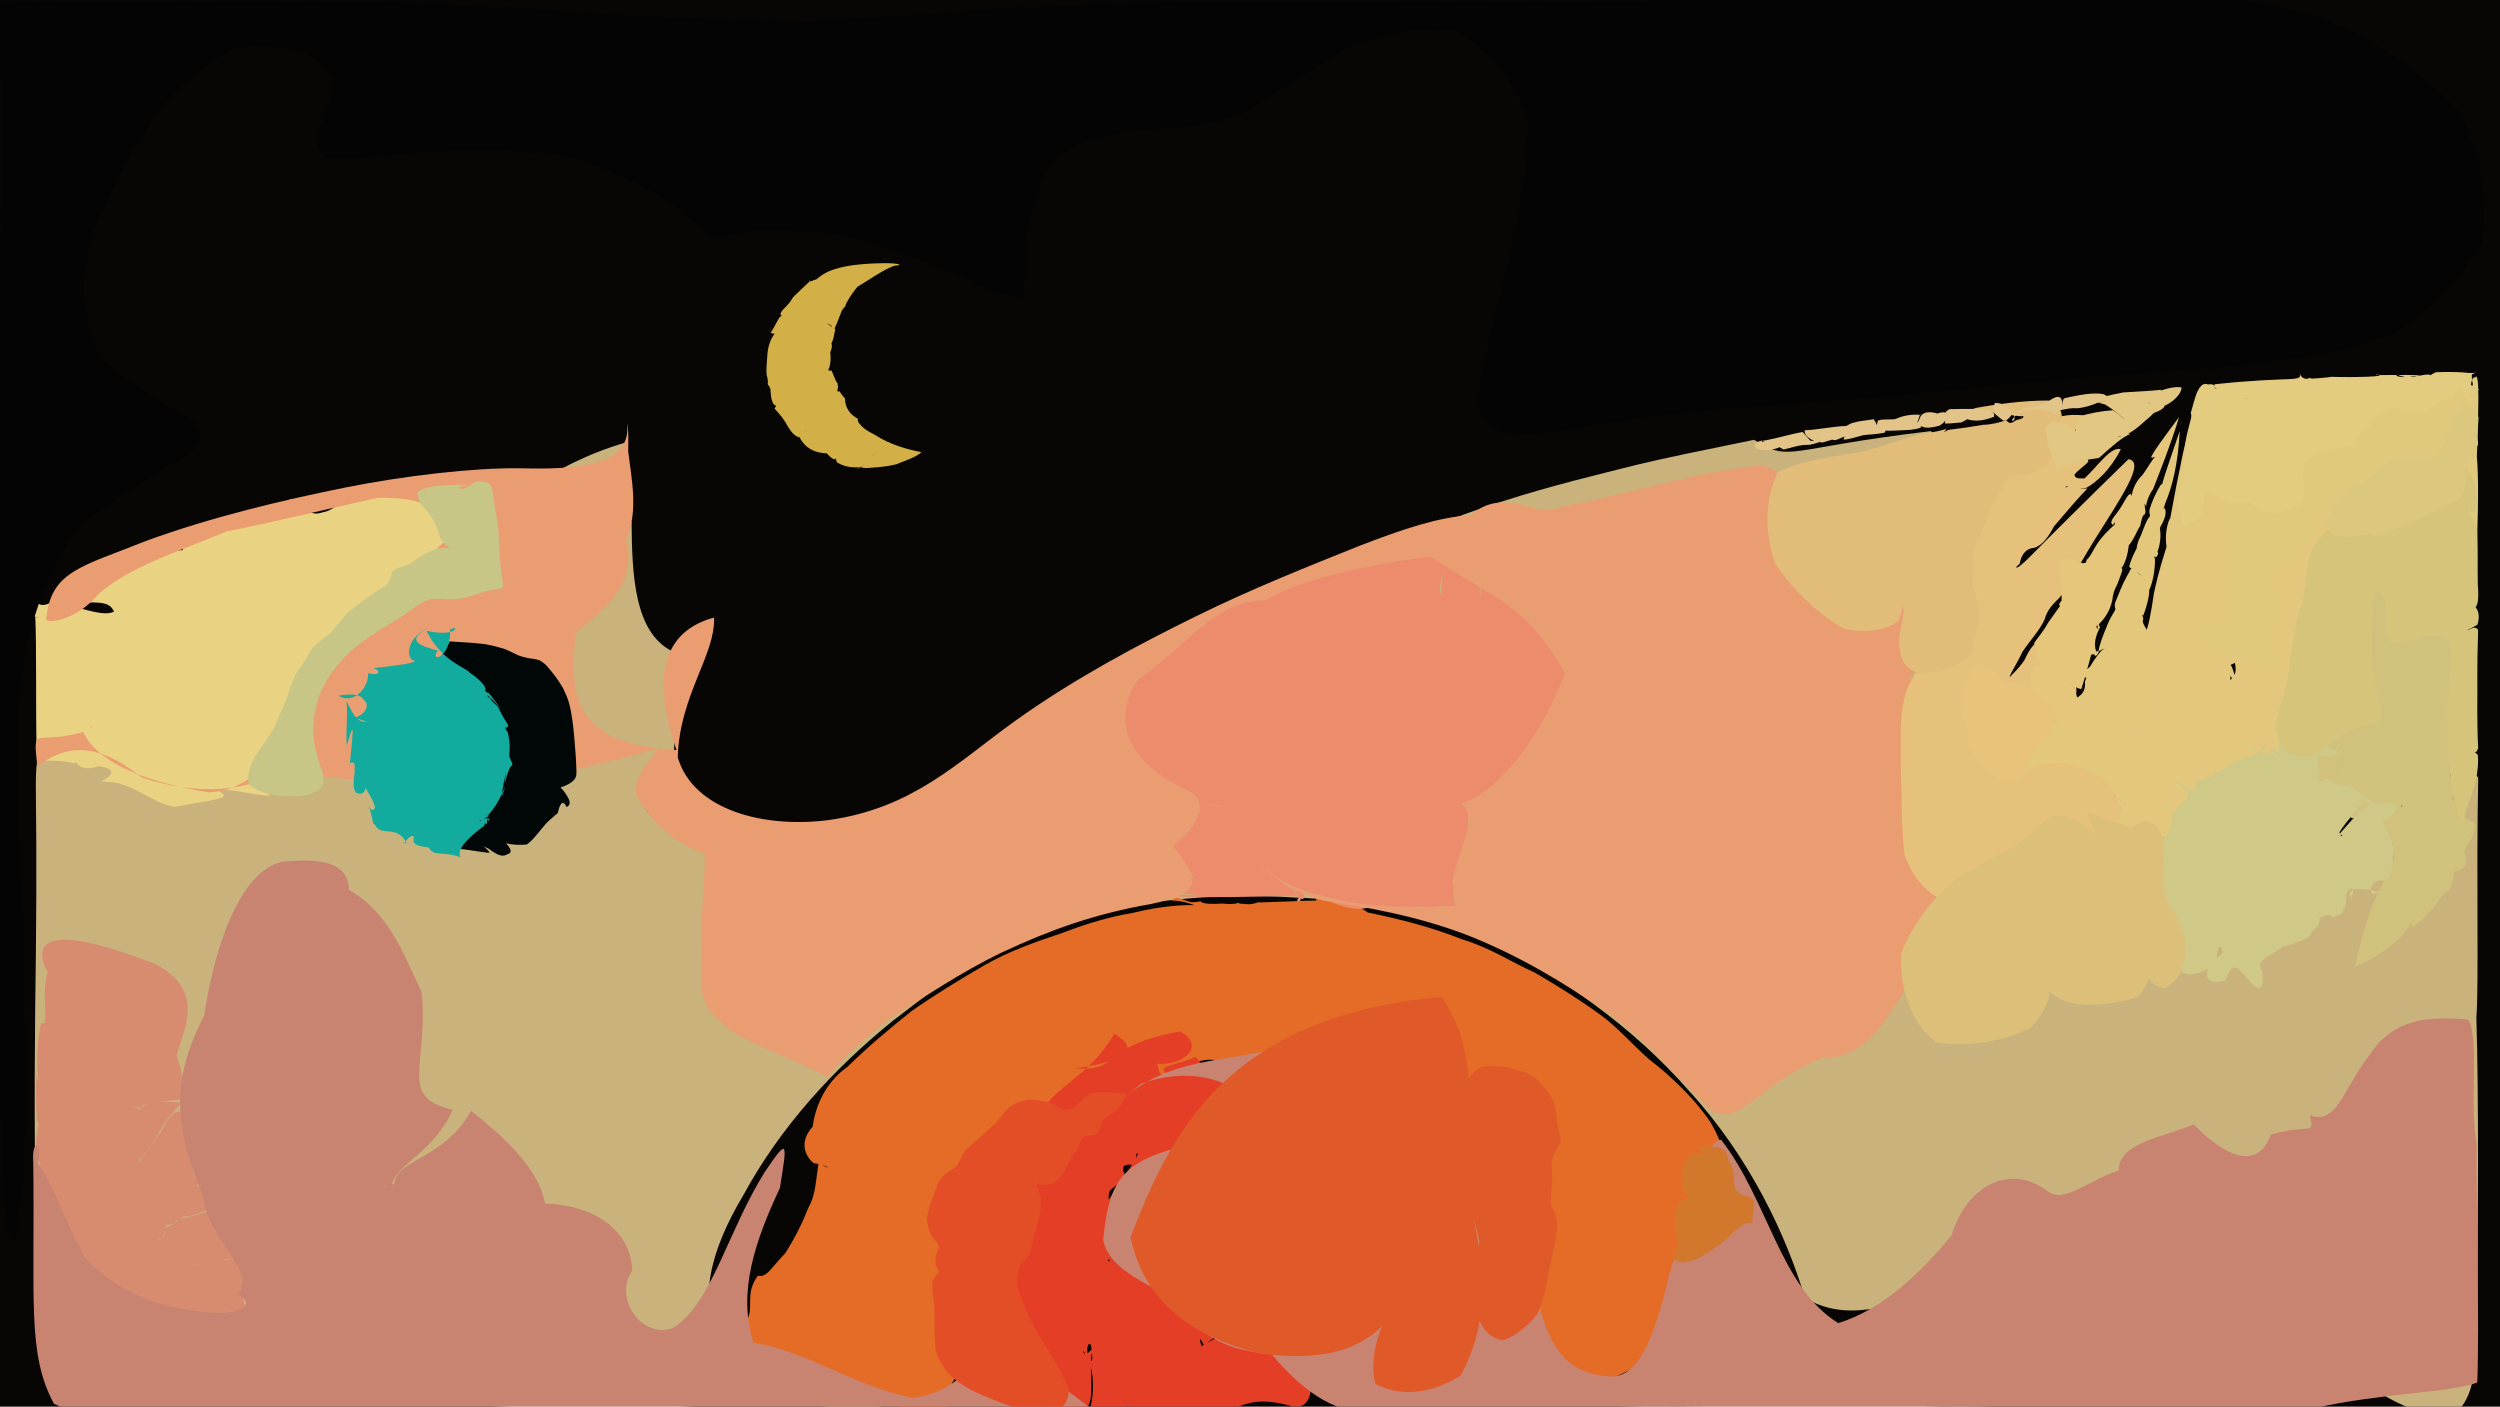 <?xml version="1.0" ?>
<svg xmlns="http://www.w3.org/2000/svg" version="1.1" width="718" height="404">
  <defs/>
  <g>
    <path d="M -5.597 -2.525 C -3.521 -2.847 -1.212 -3.182 1.482 -3.478 C 4.882 -3.813 9.039 -4.131 14.129 -4.411 C 20.36 -4.688 27.705 -4.915 36.099 -5.123 C 45.526 -5.282 55.887 -5.394 67.14 -5.47 C 79.064 -5.5 91.621 -5.494 104.657 -5.471 C 117.954 -5.437 131.469 -5.401 145.064 -5.384 C 158.703 -5.377 172.266 -5.373 185.705 -5.384 C 199.059 -5.396 212.244 -5.4 225.379 -5.403 C 238.427 -5.405 251.429 -5.4 264.387 -5.389 C 277.28 -5.391 290.194 -5.398 303.01 -5.398 C 315.84 -5.393 328.783 -5.396 341.792 -5.399 C 354.872 -5.391 367.97 -5.39 381.125 -5.395 C 394.283 -5.394 407.354 -5.405 420.373 -5.412 C 433.362 -5.394 446.233 -5.367 458.95 -5.347 C 471.63 -5.378 484.265 -5.433 496.784 -5.483 C 509.363 -5.524 522.142 -5.506 535.142 -5.418 C 548.436 -5.217 562.175 -4.956 576.369 -4.747 C 590.974 -4.708 606.087 -5.013 621.506 -5.739 C 637.072 -6.955 652.482 -8.544 667.5 -10.237 C 681.675 -11.635 694.531 -12.193 705.564 -11.424 C 714.384 -8.715 720.499 -3.636 723.804 4.007 C 724.497 13.985 723.779 25.877 722.929 39.308 C 722.659 53.854 722.745 69.013 722.863 84.535 C 722.875 100.11 722.86 115.403 722.858 130.303 C 722.858 144.739 722.858 158.594 722.858 171.898 C 722.858 184.812 722.858 197.446 722.858 209.982 C 722.858 222.596 722.859 235.447 722.858 248.627 C 722.856 262.234 722.856 276.358 722.869 290.915 C 722.882 305.768 722.817 320.775 722.703 335.652 C 722.794 350.075 723.383 363.795 724.384 376.369 C 724.983 387.303 724.003 396.441 720.33 403.252 C 713.426 407.613 703.87 409.81 692.074 410.359 C 678.561 409.924 663.854 409.031 648.434 407.967 C 632.639 406.917 616.827 405.9 601.339 404.964 C 586.278 404.29 571.746 403.782 557.81 403.919 C 544.326 403.625 531.249 403.311 518.545 403.762 C 505.949 403.412 493.392 403.842 480.811 403.885 C 468.125 403.726 455.285 404.185 442.352 404.746 C 429.333 405.393 416.296 406.084 403.237 406.797 C 390.147 407.49 377.129 408.116 364.008 408.647 C 350.979 409.01 337.902 409.159 324.799 409.115 C 311.752 408.919 298.672 408.549 285.622 408.054 C 272.66 407.478 259.745 406.728 246.985 405.895 C 234.253 405.067 221.622 404.242 209.038 404.251 C 196.319 404 183.52 403.25 170.563 402.919 C 157.166 403.358 143.271 404.083 128.982 404.29 C 114.183 405.281 99.018 407.064 83.647 409.185 C 68.247 411.417 53.173 413.366 38.712 414.783 C 25.351 415.265 13.482 414.358 3.542 411.602 C -3.991 406.543 -8.948 399.023 -11.513 389.166 C -12.224 377.409 -11.603 364.061 -10.216 349.754 C -8.524 334.735 -6.952 319.391 -5.718 304.107 C -5.002 289.033 -4.71 274.247 -4.738 259.932 C -4.941 246.118 -5.21 232.676 -5.413 219.656 C -5.523 206.854 -5.572 194.191 -5.558 181.648 C -5.546 169.006 -5.477 156.324 -5.37 143.539 C -5.283 130.592 -5.189 117.553 -5.083 104.442 C -4.951 91.188 -4.818 77.844 -4.765 64.496 C -4.73 51.125 -4.818 37.742 -4.877 24.395 C -4.958 11.146 -5.078 -2.238 -5.597 -2.525" stroke-width="0.0" fill="rgb(8, 6, 5)" opacity="1" stroke="rgb(67, 230, 155)" stroke-opacity="0.529" stroke-linecap="round" stroke-linejoin="round"/>
    <path d="M 179.68 127.099 C 178.971 135.88 178.609 144.901 181.392 149.963 C 181.508 165.494 182.285 181.337 192.745 186.891 C 192.915 198.189 194.897 210.412 192.865 220.683 C 184.525 225.258 183.971 231.139 186.008 233.13 C 189.658 238.358 199.117 239.102 207.684 240.268 C 210.142 245.412 220.528 244.273 233.165 241.205 C 246.59 236.88 262.496 233.569 275.655 221.596 C 291.874 211.978 309.552 202.583 327.519 192.447 C 339.655 176.283 364.3 172.746 382.978 163.984 C 400.296 155.42 416.454 148.725 431.682 143.933 C 445.77 139.408 459.35 136.198 470.542 133.381 C 479.303 131.304 487.599 129.619 503.772 126.316 C 514.337 132.937 512.347 128.803 554.587 123.812 C 558.194 128.732 557.664 148.304 556.936 168.062 C 560.899 182.493 566.297 194.745 568.635 208.872 C 572.554 220.8 578.952 229.574 586.395 235.912 C 589.542 243.761 591.271 249.089 596.847 250.374 C 599.594 253.483 601.261 259.368 606.174 263.137 C 613.351 266.023 625.656 268.029 638.68 271.495 C 648.109 272.25 658.781 267.736 669.928 258.374 C 680.697 250.431 690.48 241.987 700.71 232.863 C 708.83 220.454 710.088 221.142 711.742 223.326 C 711.143 253.047 711.958 281.961 711.217 292.296 C 711.908 314.377 711.718 350.002 711.381 387.87 C 710.332 391.423 711.455 403.572 702.437 407.483 C 689.644 404.779 682.605 399.82 675.822 394.52 C 666.868 394.899 659.085 390.606 650.197 391.614 C 641.409 394.793 632.261 394.946 623.221 394.323 C 614.772 396.224 607.027 398.022 599.951 398.227 C 593.349 398.785 586.542 399.676 578.923 400.189 C 570.467 400.656 560.693 400.914 549.976 399.821 C 539.174 399.511 529.765 398.472 522.915 397.303 C 519.681 395.458 520.681 391.544 525.18 387.102 C 530.606 383.599 535.641 379.526 541.149 375.423 C 536.595 375.904 527.662 378.372 518.369 372.727 C 513.075 354.969 502.599 332.417 485.107 313.304 C 468.619 294.51 448.998 281.259 428.502 270.046 C 409.024 262.399 388.933 258.296 371.439 257.752 C 348.394 256.254 328.057 258.815 306.935 263.342 C 287.871 268.122 273.005 280.539 256.457 293.146 C 239.44 306.897 224.091 323.707 213.501 343.217 C 203.563 359.872 200.525 374.009 206.867 385.263 C 219.541 393.295 235.713 399.574 249.758 403.213 C 258.869 405.191 260.6 406.011 255.063 405.712 C 243.049 404.478 225.854 402.84 204.885 400.629 C 181.586 400.015 157.653 398.046 134.144 395.593 C 111.879 395.573 91.599 395.383 73.934 395.466 C 59.028 396.564 46.679 397.418 36.749 397.633 C 29.057 397.069 22.799 394.438 17.931 389.686 C 14.039 381.648 12.678 368.811 10.908 361.673 C 9.826 343.703 9.854 315.488 10.108 289.37 C 10.455 267.241 10.544 245.67 10.304 227.708 C 10.053 213.023 12.157 208.723 22.968 212.036 C 38.915 220.324 49.927 224.319 62.474 226.07 C 74.028 222.957 83.612 224.124 90.119 222.535 C 97.941 223.639 104.344 222.713 109.286 216.514 C 113.142 208.9 116.238 199.625 118.49 189.525 C 122.604 179.319 126.677 169.388 131.744 160.269 C 137.779 152.374 144.61 145.582 152.097 140.001 C 160.076 135.032 168.146 130.472 179.68 127.099" stroke-width="0.0" fill="rgb(201, 178, 123)" opacity="1" stroke="rgb(117, 129, 124)" stroke-opacity="0.603" stroke-linecap="round" stroke-linejoin="round"/>
    <path d="M 343.531 260.025 C 345.088 261.175 341.519 258.623 336.524 258.645 C 337.828 257.017 339.151 258.388 342.612 259.254 C 336.155 258.416 342.737 259.659 344.766 258.815 C 345.071 259.698 348.67 259.696 351.091 259.498 C 352.757 259.669 354.248 259.743 355.296 259.403 C 355.881 259.194 355.915 259.365 355.964 259.558 C 356.569 259.494 357.555 259.683 358.899 259.702 C 360.873 259.56 363.178 258.349 361.478 259.202 C 375.278 258.663 377.937 258.626 378.166 258.67 C 375.753 255.47 377.683 254.853 380.269 255.251 C 383.526 256.99 388.529 259.14 392.844 262.077 C 402.29 264.014 411.219 266.325 420.01 269.817 C 427.936 272.155 434.183 276.434 440.768 279.322 C 447.548 283.289 453.672 287.114 459.764 291.554 C 464.595 295.039 468.735 299.992 473.834 304.42 C 479.799 308.975 485.673 314.75 489.543 319.923 C 493.141 324.379 496.28 332.075 495.938 339.661 C 490.874 344.38 488.94 350.529 486.406 356.503 C 483.755 362 481.374 366.598 479.521 370.198 C 478.361 372.556 477.858 373.734 478.933 374.745 C 479.272 375.628 477.472 377.454 476.232 380.695 C 474.696 384.606 472.648 388.651 470.054 392.145 C 466.807 394.547 461.824 396.137 452.19 400.702 C 447.521 397.454 447.217 387.364 440.431 384.824 C 436.692 377.201 434.31 369.167 433.702 359.742 C 433.471 341.018 433.924 330.158 435.484 323.476 C 440.566 320.492 442.181 316.02 445.933 315.918 C 445.243 319.353 441.894 319.044 441.679 315.189 C 435.893 318.258 427.917 319.296 420.327 318.367 C 417.007 314.285 408.294 314.161 400.727 313.405 C 397.598 308.195 392.447 305.83 378.78 306.072 C 376.765 306.424 372.509 306.723 368.124 300.55 C 372.13 298.462 367.513 298.19 366.014 300.925 C 359.011 304.573 354.356 304.008 349.126 304.51 C 344.957 303.69 341.334 306.39 338.81 305.493 C 335.789 309.681 329.449 310.236 323.162 312.624 C 321.839 319.955 318.607 325.923 311.202 324.582 C 304.167 325.497 300.631 329.733 295.168 331.321 C 293.815 336.588 293.538 341.902 290.612 344.656 C 286.825 344.606 286.17 347.483 285.358 348.933 C 283.733 351.419 281.106 353.66 280.88 356.533 C 286.375 360.539 280.942 367.215 284.456 374.263 C 287.474 383.517 281.171 385.516 277.429 391.058 C 277.742 393.567 271.359 395.785 271.779 404.809 C 266.603 406.005 258.857 405.039 251.13 401.002 C 244.59 399.084 238.409 397.505 232.522 395.334 C 227.388 392.625 223.264 389.683 213.464 390.14 C 211.184 390.013 210.949 386.739 214.466 379.212 C 216.73 375.56 213.721 371.836 217.664 366.373 C 220.262 367.062 221.648 363.815 225.505 359.954 C 228.466 355.327 230.539 350.996 232.264 346.64 C 234.292 343.17 234.308 338.9 235.113 333.82 C 238.927 336.677 238.602 334.689 233.667 334.055 C 230.988 331.781 229.604 327.783 233.384 323.612 C 234.084 318.294 236.71 311.105 243.391 306.402 C 249.344 300.606 255.081 295.743 261.789 290.396 C 268.301 285.835 275.698 281.303 282.565 277.317 C 289.533 273.292 296.861 270.715 305.242 267.888 C 310.221 265.961 317.637 263.455 325.278 262.201 C 333.168 260.21 340.463 259.745 343.531 260.025" stroke-width="0.0" fill="rgb(228, 108, 38)" opacity="1" stroke="rgb(52, 191, 23)" stroke-opacity="0.514" stroke-linecap="round" stroke-linejoin="round"/>
    <path d="M 374.234 164.127 C 377.646 165.504 383.179 164.69 378.769 163.227 C 378.184 166.656 389.891 164.32 381.659 167.468 C 383.828 166.858 386.137 166.035 380.667 165.013 C 383.489 163.144 386.7 163.684 393.996 158.713 C 387.708 155.9 382.155 159.958 392.354 163.3 C 388.555 163.089 389.647 161.459 395.094 159.19 C 396.966 162.986 396.348 163.207 395.903 159.14 C 397.719 159.328 399.426 159.274 403.686 158.973 C 402.918 158.884 401.082 157.913 404.964 158.271 C 405.551 159.416 405.737 159.706 410.808 156.799 C 413.374 158.765 414.157 161.383 415.532 159.823 C 414.799 164.457 412.973 167.994 413.724 170.483 C 414.59 169.501 412.745 170.396 415.928 158.761 C 422.239 164.192 421.414 166.208 422.792 167.277 C 420.778 168.639 421.899 166.23 425.152 167.287 C 424.952 172.174 425.029 174.744 425.435 165.556 C 428.48 170.003 431.798 172.158 432.167 172.945 C 436.645 176.211 441.206 179.461 450.229 193.775 C 447.058 202.899 441.758 208.222 438.582 218.299 C 435.331 217.149 434.103 221.049 431.028 225.018 C 423.255 229.08 427.435 229.01 419.137 231.071 C 411.819 226.792 408.693 226.632 408.571 226.285 C 410.179 226.75 409.899 226.162 410.462 227.457 C 409.459 226.506 412.066 226.918 416.616 229.425 C 418.753 230.862 422.59 230.73 421.583 236.433 C 422.488 238.069 419.225 240.911 422.299 244.556 C 418.592 250.656 417.111 250.269 418.46 250.121 C 417.056 251.301 417.077 253.206 417.579 254.888 C 417.219 255.905 417.608 256.624 417.859 260.599 C 414.037 260.249 412.289 259.612 410.992 262.163 C 409.441 260.743 406.731 258.943 406.237 261.774 C 399.006 261.698 394.159 260.598 392.894 260.711 C 386.973 262.28 379.787 257.495 371.391 254.869 C 373.223 261.477 373.333 254.59 368.752 253.568 C 367.25 252.93 365.219 250.745 364.095 249.804 C 361.995 248.657 362.926 248.333 362.085 248.057 C 361.601 248.556 361.312 247.662 362.327 248.368 C 361.083 247.906 362.482 248.021 364.383 250.164 C 366.612 251.66 368.081 254.057 372.178 255.576 C 375.607 256.808 374.892 258.808 373.315 257.995 C 374.486 258.578 371.349 259.979 373.129 257.607 C 368.71 256.86 353.951 258.286 334.012 257.29 C 347.595 256.802 345.519 257.077 338.466 256.701 C 340.702 252.79 344.083 252.111 342.235 251.718 C 342.784 251.431 341.337 249.586 336.15 242.959 C 341.159 239.865 343.37 236.961 343.909 232.809 C 345.036 233.955 344.332 233.217 344.033 231.021 C 349.05 231.344 352.074 231.655 353.266 230.514 C 352.586 231.543 351.836 231.299 351.783 231.426 C 351.485 231.018 346.26 231.18 343.809 231.213 C 343.325 228.716 343.012 228.586 343.682 228.716 C 341.489 228.037 342.494 226.815 339.586 227.082 C 336.461 225.171 330.312 221.154 326.164 217.614 C 326.497 217.898 322.175 211.307 323.121 206.115 C 323.175 205.282 322.099 199.893 326.066 196.289 C 331.22 188.979 331.921 188.829 334.778 188.161 C 338.417 183.983 342.961 179.704 346.825 179.759 C 340.935 179.193 352.511 175.124 355.573 172.139 C 359.213 170.068 364.204 169.475 368.162 168.525 C 371.389 164.916 375.56 162.924 374.234 164.127" stroke-width="0.0" fill="rgb(236, 140, 109)" opacity="1" stroke="rgb(48, 229, 147)" stroke-opacity="0.837" stroke-linecap="round" stroke-linejoin="round"/>
    <path d="M 308.742 306.822 C 322.293 307.984 315.245 300.57 338.865 296.24 C 346.851 300.513 339.293 306.298 332.405 305.483 C 332.754 308.543 334.239 309.937 334.641 308.037 C 332.276 305.954 339.251 305.695 343.416 303.48 C 348.155 310.027 352.055 310.739 356.188 310.751 C 362.069 306.754 368.193 305.393 372.085 306.26 C 368.8 314.534 370.501 315.527 370.526 316.618 C 369.622 317.73 368.944 318.719 367.793 319.63 C 366.396 320.375 364.882 320.815 363.449 321.17 C 362.337 321.292 361.539 321.244 361.131 321.104 C 361.219 320.929 361.531 320.73 361.977 320.508 C 362.484 320.374 362.868 320.252 362.888 320.15 C 362.43 320.164 361.561 320.31 360.048 320.395 C 358.019 320.605 355.672 320.821 353.526 321.282 C 351.505 322.842 349.789 328.981 348.258 336.377 C 344.633 328.558 342.033 326.678 342.097 331.032 C 335.69 329.533 336.702 325.876 341.766 331.498 C 338.318 332.411 336.354 333.142 316.768 346.963 C 326.154 333.47 327.851 330.016 326.328 331.525 C 325.947 334.656 326.858 338.613 329.936 335.905 C 322.624 333.294 321.72 334.511 323.112 337.626 C 322.579 339.293 320.118 340.515 318.702 342.032 C 318.053 344.189 317.857 346.068 324.102 356.331 C 322.266 359.793 321.878 361.602 321.802 364.087 C 315.96 359.247 314.815 361.505 320.842 358.517 C 319.941 357.408 318.447 359.985 317.816 364.603 C 316.549 364.312 315.254 362.756 325.202 359.181 C 330.004 362.859 331.17 364.202 333.738 365.156 C 334.888 366.917 335.126 369.99 332.762 372.255 C 337.62 373.442 339.238 374.067 342.841 373.291 C 343.728 376.059 343.998 379.023 346.87 380.774 C 350.511 382.748 351.398 382.392 345.759 386.312 C 345.4 385.518 343.722 382.575 345.227 387.019 C 344.069 386.654 347.184 385.738 354.713 381.134 C 360.48 378.501 363.614 379.251 368.424 381.371 C 366.724 389.133 372.968 388.111 375.517 387.665 C 378.424 402.461 375.085 404.693 370.816 403.792 C 361.514 401.264 358.22 403.069 354.518 404.382 C 350.161 405.332 345.918 406.027 341.614 406.433 C 337.479 406.396 333.523 405.929 329.777 405.159 C 326.201 404.155 323.135 402.502 314.662 406.395 C 314.546 403.675 319.552 399.724 312.111 407.674 C 315.587 398.621 313.404 390.081 310.924 387.913 C 311.972 391.078 314.613 384.762 313.473 389.183 C 312.82 389.953 314.33 393.821 313.372 386.499 C 313.077 385.231 311.069 386.013 313.297 392.676 C 313.306 402.857 315.031 408.019 302.328 404.776 C 295.647 391.113 292.014 389.662 291.776 386.851 C 294.505 378.854 292.191 376.068 288.557 373.013 C 292.185 369.503 293.058 366.856 290.052 362.358 C 286.907 358.952 286.279 355.916 286.459 352.32 C 291.902 356.674 286.958 354.855 286.959 344.249 C 294.527 350.223 296.083 349.913 295.823 348.87 C 294.034 348.532 290.3 345.543 290.246 342.746 C 298.034 340.448 298.791 337.038 294.98 329.103 C 296.688 327.502 298.616 326.567 305.671 327.267 C 307.906 325.43 308.442 322.61 306.706 320.041 C 307.136 321.427 301.595 322.15 300.144 317.615 C 305.815 310.402 313.16 308.436 320.079 296.853 C 328.339 302.004 322.192 304.896 308.742 306.822" stroke-width="0.0" fill="rgb(228, 63, 38)" opacity="1" stroke="rgb(212, 183, 232)" stroke-opacity="0.9" stroke-linecap="round" stroke-linejoin="round"/>
    <path d="M 632.183 127.951 C 633.183 134.114 634.169 134.588 635.184 135.021 C 636.245 135.507 637.307 136.031 638.414 136.467 C 639.508 136.923 640.685 137.311 641.743 137.645 C 642.919 138.002 644.025 138.23 645.07 138.521 C 646.049 138.857 646.941 139.374 647.571 140.09 C 648.012 141.165 648.212 142.528 648.17 144.11 C 647.987 145.833 647.672 147.587 647.288 149.23 C 646.925 150.715 646.533 152.116 646.222 153.337 C 645.964 154.343 645.759 155.257 645.593 156.114 C 645.516 156.825 645.593 157.478 645.669 158.086 C 645.888 158.751 646.21 159.421 646.679 160.206 C 647.242 161.09 647.797 162.182 648.426 163.542 C 649.015 165.199 649.457 167.245 649.529 169.683 C 649.225 172.666 648.463 175.97 648.637 180.966 C 646.949 187.175 643.772 189.653 640.642 190.949 C 641.627 192.263 642.384 196.659 642.703 199.691 C 642.719 201.033 642.379 201.027 641.645 200.215 C 641.672 196.662 640.432 192.096 640.55 195.32 C 643.282 193.026 641.498 190.452 641.647 188.303 C 642.886 186.942 644.462 184.962 646.573 180.509 C 647.886 182.196 648.113 178.805 648.005 174.353 C 648.057 169.281 648.547 164.089 649.607 159.304 C 651.32 155.351 653.534 152.167 656.139 149.798 C 658.947 148.154 661.862 147.117 664.757 146.542 C 667.854 145.014 672.185 142.078 676.279 145.54 C 677.084 149.27 677.701 151.789 678.204 156.001 C 671.546 159.3 671.323 163.739 673.715 169.89 C 667.15 171.709 664.724 175.799 663.456 179.913 C 662.85 184.459 662.366 188.635 662.167 192.407 C 664.113 194.927 661.615 197.347 661.056 199.692 C 664.821 202.532 666.749 204.56 666.286 206.829 C 659.735 206.78 659.564 208.842 658.702 210.622 C 657.429 212.485 655.914 214.367 659.619 221.535 C 658.321 220.456 653.429 221.051 644.565 225.472 C 643.071 221.755 640.538 223.192 638.128 224.844 C 635.824 226.902 633.393 229.343 630.464 232.062 C 627.034 236.398 623.736 242.703 617.958 240.047 C 613.311 241.458 608.838 242.455 601.679 241.308 C 601.495 234.621 604.748 231.943 606.277 229.488 C 607.319 229.076 604.839 226.699 609.165 232.45 C 607.438 228.512 607.32 227.214 606.542 228.258 C 599.732 226.975 603.373 236.915 597.916 236.441 C 592.115 234.291 585.639 235.937 575.616 235.413 C 568.907 230.763 565.196 232.768 569.035 229.07 C 575.729 214.422 577.1 210.69 575.959 208.56 C 578.357 204.941 582.039 205.815 584.021 200.325 C 586.803 203.769 589.746 206.673 591.633 205.814 C 590.524 199.577 599.405 202.746 598.801 195.753 C 600.167 191.931 601.43 189.018 605.352 191.954 C 609.257 195.574 615.359 196.096 613.113 199.854 C 613.931 204.369 610.877 206.089 610.799 200.007 C 614.129 204.344 612.912 202.329 611.732 207.987 C 614.029 201.503 615.43 195.129 611.02 194.572 C 606.642 188.329 606.453 183.262 607.703 180.407 C 615.549 185.268 615.758 181.962 612.888 183.359 C 615.853 184.012 616.84 182.632 618.628 170.274 C 619.086 168.255 619.794 164.669 622.227 157.026 C 621.599 153.035 622.719 149.594 623.31 148.78 C 623.892 145.884 624.76 140.622 626.08 134.511 C 627.616 126.516 629.126 119.031 632.183 127.951" stroke-width="0.0" fill="rgb(227, 199, 125)" opacity="1" stroke="rgb(110, 122, 46)" stroke-opacity="0.407" stroke-linecap="round" stroke-linejoin="round"/>
    <path d="M 44.498 276.85 C 59.339 284.452 52.683 295.741 50.739 303.065 C 54.914 315.634 52.28 321.977 52.859 315.698 C 43.956 316.307 39.751 317.501 40.731 318.277 C 37.35 317.254 35.128 319.092 33.368 319.455 C 34.691 318.677 33.221 319.081 34.066 319.12 C 33.497 320.35 33.221 320.564 33.79 320.015 C 33.389 320.452 32.592 320.955 32.535 321.401 C 32.546 321.176 32.468 321.158 33.502 320.252 C 33.37 320.074 34.012 319.049 33.918 319.379 C 35.046 318.508 36.973 317.307 40.181 318.452 C 42.232 316.599 45.324 315.843 51.981 316.728 C 51.907 317.412 48.203 320.569 46.096 324.567 C 44.718 327.499 41.484 331.663 39.703 333.401 C 41.378 332.888 40.317 333.388 40.781 333.743 C 40.249 333.961 40.909 332.93 40.143 333.27 C 43.12 329.616 46.334 325.311 47.947 321.9 C 49.772 320.027 50.061 318.315 53.8 319.777 C 52.402 325.038 53.695 328.297 55.528 331.79 C 54.98 335.144 55.172 337.224 57.026 339.445 C 56.24 341.972 55.702 342.307 55.727 342.459 C 56.125 340.089 57.159 339.124 60.673 346.76 C 55.316 350.183 51.465 348.717 51.425 350.528 C 50.993 349.992 49.586 351.217 50.442 351.374 C 49.048 351.571 47.171 351.757 47.368 352.711 C 47.767 354.625 46.358 355.414 46.343 355.621 C 46.686 355.43 45.503 356.085 46.314 356.211 C 45.993 355.559 45.941 355.99 46.4 356.107 C 45.302 355.695 45.572 355.133 45.781 356.141 C 45.585 355.624 48.716 355.325 46.896 352.659 C 47.976 352.377 52.502 350.82 50.57 349.649 C 52.174 350.521 55.324 349.098 61.521 347.483 C 60.963 350.91 60.996 353.032 62.996 354.791 C 65.379 357.108 63.962 358.597 67.441 361.132 C 63.987 362.115 58.782 362.774 56.52 363.629 C 56.264 362.339 54.852 363.338 55.298 363.316 C 55.182 363.237 56.388 362.391 56.276 363.496 C 58.454 362.722 61.334 362.034 65.246 361.889 C 67.845 360.535 68.816 362.634 70.575 366.403 C 70.125 370.256 69.09 373.089 70.927 376.005 C 65.985 376.81 63.078 377.035 58.84 377.737 C 54.638 378.023 53.071 376.822 52.183 378.083 C 51.466 375.618 51.337 376.331 49.779 376.328 C 47.928 374.544 46.581 375.022 45.904 375.034 C 45.798 374.698 45.009 374.392 43.183 374.316 C 42.794 373.101 41.787 372.707 39.133 375.091 C 37.894 372.284 36.113 370.828 33.98 370.809 C 33.91 369.971 33.156 367.928 31.854 368.737 C 31.035 366.161 27.129 364.365 25.483 364.334 C 26.06 362.872 23.938 363.074 23.7 361.406 C 23.845 358.852 22.073 358.418 21.052 356.696 C 20.126 355.531 20.191 354.007 18.16 351.634 C 18.909 349.955 18.501 349.655 16.894 348.316 C 17.668 345.053 16.2 346.308 14.653 342.65 C 13.642 338.236 9.881 329.867 13.709 343.146 C 13.492 336.438 7.619 331.324 12.009 320.494 C 11.354 324.315 10.02 325.282 10.428 308.616 C 12.754 317.163 13.052 319.069 11.699 315.814 C 11.491 313.385 9.502 304.176 11.832 293.627 C 14.535 295.775 11.581 285.155 13.71 279.298 C 10.304 272.953 9.117 263.068 44.498 276.85" stroke-width="0.0" fill="rgb(216, 140, 111)" opacity="1" stroke="rgb(186, 24, 62)" stroke-opacity="0.172" stroke-linecap="round" stroke-linejoin="round"/>
    <path d="M 117.369 142.085 C 122.018 137.987 126.45 136.174 120.552 139.235 C 127.302 139.79 129.02 137.698 128.871 137.674 C 120.277 138.962 124.832 139.358 130.303 139.59 C 125.984 145.24 125.097 146.99 125.497 147.359 C 126.062 147.451 126.329 148.117 131.843 145.774 C 128.675 149.544 128.301 151.986 128.368 155.123 C 128.582 157.081 128.541 157.364 127.003 158.486 C 124.756 161.13 123.397 160.732 123.35 160.139 C 124.847 160.095 127.52 162.389 128.794 160.946 C 124.251 158.181 124.275 158.497 124.421 158.976 C 124.51 159.508 124.691 160.066 124.505 160.684 C 123.792 161.327 123.352 161.952 122.595 162.328 C 121.404 162.723 119.104 163.39 118.948 165.459 C 118.744 169.377 116.93 169.008 117.348 167.713 C 114.225 165.346 111.86 163.434 112.308 163.705 C 112.651 164.582 111.505 162.478 114.127 165.725 C 113.794 164.139 113.529 163.629 113.79 166.916 C 116.814 167.94 115.559 168.593 113.482 170.107 C 109.434 171.984 107.223 174.074 106.038 176.163 C 104.451 178.063 102.497 179.728 100.867 181.376 C 99.287 182.733 98.518 184.627 98.091 186.491 C 95.668 186.834 95.129 188.154 94.545 189.541 C 94.261 190.821 94.173 191.935 93.811 193.129 C 93.137 194.129 91.971 195.013 90.88 195.725 C 89.368 196.367 87.631 197.259 86.626 199.935 C 85.601 201.106 84.122 202.968 83.284 205.257 C 82.885 207.728 81.905 209.668 80.538 211.145 C 79.213 212.256 79.008 213.714 77.983 215.283 C 77.486 216.692 77.368 219.166 76.444 219.787 C 73.957 219.269 73.059 221.451 77.513 228.526 C 72.874 228.527 66.376 226.294 62.797 227.059 C 65.686 229.192 65.861 228.971 50.132 231.74 C 42.756 230.399 37.925 224.107 29.032 224.503 C 35.142 221.249 30.066 220.303 28.248 220.021 C 25.173 221.191 21.156 221.186 20.774 215.367 C 22.007 210.46 24.68 209.52 26.349 208.727 C 25.565 208.394 25.537 212.594 21.56 219.254 C 13.343 217.396 10.937 220.097 10.523 215.876 C 10.207 202.098 10.568 186.588 10.107 176.166 C 11.637 179.379 11.514 174.841 7.044 178.733 C 5.752 175.718 2.177 173.843 10.34 171.947 C 10.842 175.305 15.541 173.78 18.558 169.104 C 18.611 169.976 18.123 170.576 23.471 174.823 C 29.804 176.643 31.763 176.325 33.054 175.44 C 34.367 174.843 34.591 174.97 32.897 175.969 C 31.993 173.953 31.05 172.726 24.429 173.076 C 26.413 167.937 27.881 164.994 29.821 164.699 C 32.709 163.674 35.178 162.295 38.175 160.423 C 41.369 159.629 44.074 158.551 46.168 158.062 C 48.625 158.014 50.887 158.151 52.551 157.994 C 51.814 155.579 53.358 153.013 60.814 153.825 C 59.153 152.227 61.632 154.112 64.219 150.695 C 66.093 147.461 70.544 148.155 75.455 150.042 C 80.126 149.935 84.49 145.61 83.252 143.159 C 89.142 148.474 91.086 147.644 92.924 147.064 C 94.543 146.793 95.494 146.038 96.263 145.49 C 97.51 145.129 99.185 144.562 100.555 143.635 C 101.486 142.536 102.364 141.751 103.881 141.719 C 106.086 141.812 109.965 140.217 117.976 139.09 C 115.234 138.701 118.97 142.53 117.369 142.085" stroke-width="0.0" fill="rgb(233, 210, 129)" opacity="1.0" stroke="rgb(249, 157, 205)" stroke-opacity="0.865" stroke-linecap="round" stroke-linejoin="round"/>
    <path d="M 83.099 247.327 C 89.508 246.854 100.282 246.695 100.157 255.488 C 111.64 262.222 115.364 272.822 121.091 284.936 C 123.172 306.119 114.123 315.114 130.031 318.715 C 124.568 331.12 112.905 334.961 112.556 340.528 C 108.747 340.615 109.11 341.461 113.218 339.995 C 113.925 332.794 127.594 333.007 135.285 319.02 C 143.249 325.316 154.915 335.376 156.51 345.637 C 170.974 346.18 181.259 353.468 181.56 364.978 C 176.094 372.907 184.428 384.658 193.263 381.419 C 204.496 374.367 208.916 353.611 219.76 336.419 C 226.66 326.22 225.973 328.393 223.997 341.174 C 217.08 355.978 211.649 371.014 216.408 385.602 C 231.926 388.153 245.232 398.042 262.113 401.5 C 281.47 398.643 285.619 382.681 286.331 356.817 C 294.986 341.421 305.644 327.572 321.435 316.599 C 335.296 303.418 352.265 305.246 367.385 300.849 C 378.718 296.186 397.959 301.838 416.559 310.305 C 427 319.231 437.021 336.237 438.816 353.941 C 441.26 382.301 447.304 393.955 460.614 395.104 C 470.065 397.199 474.995 385.391 479.588 365.259 C 485.971 347.277 488.768 327.792 494.314 327.338 C 507.843 344.742 511.235 369.675 527.944 380.001 C 540.222 376.24 551.152 366.206 560.526 354.74 C 564.901 340.29 577.428 334.012 588.099 342.14 C 592.659 345.784 599.654 339.019 608.485 336.168 C 608.541 327.901 621.865 326.559 630.007 322.93 C 640.079 333.223 648.75 335.576 652.143 325.901 C 663.259 322.547 664.858 326.48 663.398 320.233 C 671.108 323.633 673.546 311.583 680.501 303.039 C 687.543 292.201 697.777 291.914 708.895 292.833 C 712.203 298.781 709.054 316.931 711.302 328.473 C 711.119 346.54 712.131 379.509 711.471 397.065 C 703.59 400.018 683.869 400.073 664.535 404.438 C 644.52 407.57 615.57 407.891 588.129 409.001 C 560.583 409.449 533.62 409.203 508.772 408.817 C 484.85 408.751 462.575 409.011 442.595 409.404 C 424.463 409.469 408.894 408.595 394.913 406.101 C 382.118 405.864 373.614 398.709 364.865 388.596 C 353.923 388.45 344.321 384.047 338.371 374.071 C 329.988 368.475 318.772 365.206 316.82 356.064 C 318.473 341.06 320.638 333.545 340.359 329.142 C 350.907 322.269 357.705 309.955 362.17 310.466 C 373.13 311.176 372.379 317.307 361.383 318.805 C 354.266 309.741 341.724 306.228 327.752 311.253 C 313.676 322.487 302.673 333.282 293.67 344.887 C 289.032 362.567 289.854 376.405 294.766 388.055 C 302.246 398.062 309.736 400.449 316.302 407.549 C 307.62 408.018 299.018 407.528 285.898 408.039 C 268.704 408.562 247.899 408.984 224.142 409.137 C 198.883 409.07 172.985 408.83 146.712 408.555 C 120.449 408.686 94.887 409.586 70.404 410.999 C 47.839 411.745 29.134 409.805 15.501 403.152 C 7.691 388.856 10.078 372.898 9.548 333.577 C 9.039 327.037 12.506 327.517 10.83 334.015 C 14.448 338.255 17.739 348.605 24.26 361.027 C 34.577 371.886 46.352 375.541 58.637 376.786 C 67.022 377.868 74.772 375.277 68.155 371.706 C 74.418 365.663 59.534 356.008 58.422 343.941 C 50.116 323.64 48.793 311.082 58.678 291.504 C 62.003 269.235 70.449 247.442 83.099 247.327" stroke-width="0.0" fill="rgb(200, 132, 113)" opacity="1" stroke="rgb(144, 214, 205)" stroke-opacity="0.41" stroke-linecap="round" stroke-linejoin="round"/>
    <path d="M 180.119 121.682 C 180.461 122.898 180.501 125.168 180.421 129.658 C 181.321 137.257 183.493 147.033 179.785 155.007 C 182.839 166.247 175.957 173.408 165.395 181.645 C 163.302 199.617 164.634 213.945 194.281 215.379 C 186.747 193.496 190.957 181.21 205.076 177.356 C 205.514 188.075 195.115 199.803 194.649 217.534 C 199.165 232.792 219.634 237.928 238.005 235.519 C 262.209 232.135 274.981 218.945 291.598 207.004 C 308.357 195.013 326.673 185.268 343.383 177.05 C 359.545 169.072 375.791 162.645 390.516 156.73 C 403.117 151.88 412.969 148.57 422.537 147.91 C 431.991 139.498 440.832 148.988 448.068 145.766 C 469.545 141.216 485.517 136.057 506.146 133.539 C 519.537 138.951 531.279 152.742 546.195 168.202 C 557.109 180.388 553.624 194.849 541.624 198.898 C 538.518 200.638 540.085 198.55 550.08 194.308 C 555.412 198.88 558.681 210.529 562.919 226.595 C 567.289 241.097 573.369 259.093 557.768 267.028 C 545.021 285.319 539.357 304.348 523.715 303.639 C 505.134 310.946 499.49 324.582 490.877 318.46 C 481.911 309.75 473.222 298.973 461.655 290.791 C 448.856 282.051 436.125 274.373 421.452 268.586 C 406.474 262.811 391.44 260.399 380.137 258.674 C 370.124 255.741 364.889 251.217 362.361 248.173 C 360.737 247.042 362.795 249.115 367.174 252.286 C 372.891 256.184 380.425 257.323 389.085 259.386 C 397.296 260.333 405.847 260.891 418.06 260.165 C 414.826 245.654 426.116 238.382 419.957 230.697 C 424.396 229.566 438.114 221.637 449.509 193.43 C 438.142 172.747 426.65 170.814 410.994 159.895 C 395.33 161.708 372.733 166.277 363.738 172.381 C 348.338 172.314 341.201 185.732 326.353 195.438 C 319.213 208.351 324.432 218.908 340.617 226.87 C 346.817 229.306 345.813 235.221 336.936 243.059 C 346.484 254.643 342.954 257.017 330.415 259.655 C 314.149 262.482 301.079 267.288 287.927 273.455 C 275.406 279.433 265.036 286.786 255.032 292.752 C 247.599 298.961 239.763 305.744 237.849 309.391 C 226.171 303.206 213.437 299.465 207.756 294.181 C 199.019 287.142 201.882 281.975 201.624 272.061 C 201.018 262.607 202.564 254.605 202.414 245.265 C 193.965 242.204 187.124 236.438 182.616 228.054 C 182.72 221.621 185.055 221.048 189.138 214.925 C 160.5 223.092 150.426 223.565 138.318 224.027 C 124.142 224.147 108.173 225.692 81.028 221.584 C 71.053 226.744 58.028 229.047 40.667 223.279 C 27.227 212.45 18.27 214.247 10.72 220.17 C 9.433 207.708 9.84 214.173 23.897 210.257 C 28.485 219.7 43.023 224.835 59.955 227.567 C 73.256 226.905 80.71 215.872 84.033 202.406 C 88.793 192.971 94.457 185.542 102.448 178.911 C 112.093 171.212 120.541 162.14 128.812 154.437 C 126.338 144.784 120.155 142.853 108.672 142.953 C 93.875 146.137 79.74 149.752 65.011 152.639 C 52.125 158.074 36.803 162.918 28.252 170.66 C 21.682 178.513 13.127 179.188 13.287 177.825 C 14.511 163.962 23.491 162.785 41.952 155.353 C 60.615 148.524 81.056 143.668 99.276 139.998 C 115.766 136.689 136.152 134.271 149.53 134.49 C 165.356 134.869 181.411 134.041 180.119 121.682" stroke-width="0.0" fill="rgb(233, 157, 113)" opacity="1.0" stroke="rgb(178, 211, 125)" stroke-opacity="0.364" stroke-linecap="round" stroke-linejoin="round"/>
    <path d="M 129.196 184.21 C 133.684 184.438 136.566 184.688 139.235 184.989 C 141.531 185.412 143.469 185.913 145.122 186.465 C 146.522 187.07 147.721 187.666 148.813 188.188 C 149.895 188.631 150.926 188.83 151.929 189.054 C 152.888 189.153 153.816 189.309 154.717 189.542 C 155.601 189.946 156.376 190.553 157.11 191.312 C 157.881 192.217 158.665 193.166 159.422 194.168 C 160.2 195.21 160.96 196.344 161.672 197.569 C 162.316 198.887 162.962 200.316 163.408 201.819 C 163.83 203.406 164.145 205.111 164.391 206.818 C 164.636 208.606 164.82 210.371 164.965 212.158 C 165.125 213.909 165.249 215.555 165.36 217.17 C 165.461 218.752 165.514 220.259 165.561 221.746 C 165.529 223.194 165.494 224.63 160.674 226.308 C 160.694 225.893 161.482 226.304 163.039 228.884 C 164.117 230.64 163.476 231.411 162.739 231.786 C 161.588 229.448 160.801 230.837 160.19 233.498 C 158.782 234.712 157.767 235.543 156.81 236.534 C 155.922 237.627 155.023 238.675 154.129 239.758 C 153.246 240.83 152.359 241.762 151.308 242.543 C 149.446 242.739 147.156 242.681 145.327 242.164 C 147.536 244.664 146.549 245.016 145.651 245.379 C 144.731 245.81 143.772 246.388 140.319 243.73 C 137.328 242.456 138.338 242.138 140.606 244.746 C 140.456 245.284 138.532 244.436 127.786 243.29 C 134.975 238.084 135.241 234.325 133.896 237.288 C 134.998 234.694 135.424 232.907 135.802 231.846 C 136.656 230.719 137.663 229.649 138.5 228.76 C 139.186 227.864 139.851 226.977 140.309 225.977 C 140.69 224.849 141.015 223.763 141.258 222.706 C 141.549 221.928 141.915 221.389 142.203 221.259 C 142.527 221.447 142.795 221.897 143.037 222.489 C 143.216 223.036 143.352 223.31 143.489 223.218 C 143.53 222.531 143.515 221.291 143.424 219.642 C 143.31 217.657 143.098 215.516 142.944 213.352 C 142.707 211.316 142.471 209.67 142.199 208.471 C 141.959 207.742 141.676 207.438 141.431 207.383 C 141.161 207.519 140.939 207.642 140.676 207.658 C 140.379 207.509 140.035 207.078 139.573 206.372 C 138.958 205.429 138.19 204.266 137.266 203.04 C 136.255 201.679 135.119 200.401 134.066 199.147 C 132.954 198.037 132.019 197.024 131.2 196.22 C 130.423 195.586 129.861 195.183 129.329 194.73 C 126.466 194.262 123.473 193.142 129.196 184.21" stroke-width="0.0" fill="rgb(1, 7, 6)" opacity="1" stroke="rgb(179, 22, 15)" stroke-opacity="0.74" stroke-linecap="round" stroke-linejoin="round"/>
    <path d="M 125.72 186.824 C 123.134 190.459 129.636 189.198 129.289 180.717 C 132.381 179.464 130.977 183.089 122.502 181.164 C 126.534 189.613 133.596 191.734 135.082 193.203 C 131.283 191.202 137.637 194.686 133.364 192.32 C 136.346 193.809 139.949 197.019 139.377 198.293 C 138.621 198.112 140.904 199.093 141.033 201.254 C 138.359 195.994 141.864 200.813 144.095 204.013 C 139.687 198.522 138.031 198.365 142.977 202.967 C 145.614 208.504 146.58 208.146 145.539 208.977 C 144.944 208.831 145.012 208.648 145.425 209.754 C 146.021 210.163 146 211.446 146.323 213.139 C 146.418 214.311 146.409 215.449 146.255 216.659 C 146.281 218.268 147.869 219.793 146.794 219.98 C 145.441 221.467 144.284 229.209 145.312 221.773 C 144.373 225.958 143.284 232.252 145.125 225.771 C 144.176 227.773 143.001 231.659 138.698 235.637 C 141.591 233.737 139.934 234.059 139.836 234.637 C 139.828 236.793 140.228 237.092 138.609 236.087 C 138.099 235.213 137.886 235.469 137.642 235.956 C 137.36 235.941 138.883 235.138 140.541 235.078 C 140.267 236.978 139.739 233.427 139.12 237.123 C 133.864 240.985 131.1 244.112 132.251 246.197 C 126.992 244.318 124.618 246.18 123.19 243.426 C 121.686 243.002 117.95 243.185 118.881 240.565 C 118.573 238.626 114.614 243.422 116.75 241.96 C 113.579 236.476 109.426 240.806 107.483 236.5 C 108.734 236.855 109.13 237.81 107.171 236.513 C 106.605 232.976 105.339 230.322 106.553 232.544 C 109.326 232.977 106.599 229.094 101.633 220.502 C 106.491 224.06 105.404 228.921 102.662 227.815 C 99.803 226.73 103.861 217.561 100.499 219.183 C 101.736 206.964 101.546 207.745 99.597 214.062 C 99.267 209.75 99.925 206.649 99.555 201.408 C 102.161 206.88 102.934 207.073 105.27 207.403 C 105.724 207.549 105.741 207.751 105.663 207.879 C 105.58 207.663 105.468 207.012 101.697 206.219 C 104.194 205.4 105.754 203.833 105.213 201.831 C 103.984 200.484 104.054 198.792 97.192 199.781 C 101.698 202.606 105.988 197.243 105.724 193.302 C 108.868 194.249 109.802 192.593 107.126 191.913 C 116.476 190.89 119.346 190.26 119.191 189.736 C 117.162 190.19 115.546 183.943 122.916 180.403 C 118.983 182.713 116.877 184.692 125.72 186.824" stroke-width="0.0" fill="rgb(18, 171, 158)" opacity="1" stroke="rgb(124, 100, 253)" stroke-opacity="0.365" stroke-linecap="round" stroke-linejoin="round"/>
    <path d="M 681.187 157.667 C 690.42 158.962 691.638 160.434 693.347 162.539 C 693.827 166.975 695.805 164.944 697.28 166.125 C 694.126 172.428 694.408 174.008 696.488 176.103 C 698.347 182.986 702.284 185.107 696.79 172.096 C 691.25 174.102 694.333 179.637 694.548 179.4 C 694.856 178.903 694.125 178.068 695.966 178.348 C 693.133 178.67 693.623 180.12 698.055 175.111 C 701.187 173.711 701.656 173.565 702.755 174.39 C 701.628 178.888 703.908 178.602 705.252 180.159 C 704.172 183.06 704.186 184.394 704.251 185.674 C 704.67 187.146 704.336 188.588 704.099 190.179 C 706.565 191.691 708.349 193.523 707.592 195.029 C 704.084 196.398 703.816 197.81 703.675 199.288 C 703.585 200.133 703.571 201.066 703.518 201.86 C 703.5 202.548 703.518 203.22 703.603 203.858 C 703.691 204.518 703.688 205.257 703.698 206.019 C 703.705 206.919 703.659 207.926 703.613 208.956 C 703.662 210.003 703.681 211.104 703.575 212.063 C 703.579 213.032 703.621 213.996 703.713 214.784 C 703.717 215.543 703.678 216.34 703.63 217.131 C 703.614 217.818 703.597 218.608 703.628 219.473 C 703.575 220.292 703.595 221.311 703.771 222.126 C 703.875 223.597 704.098 224.887 706.932 226.003 C 707.107 227.348 704.65 228.481 703.894 229.388 C 704.795 230.286 705.927 230.901 704.036 229.226 C 704.895 230.247 706.471 229.54 706.482 230.678 C 706.121 233.008 707.079 234.755 710.917 236.496 C 710.86 240.347 708.472 242.342 707.685 244.605 C 709.46 248.181 707.49 249.923 704.82 250.324 C 704.042 257.886 702.196 255.02 703.053 256.272 C 701.567 255.174 699.995 261.571 692.583 266.529 C 693.58 258.316 695.555 269.231 676.4 277.685 C 681.699 252.446 687.255 251.43 687.073 248.692 C 688.098 245.378 688.059 244.058 682.388 246.11 C 684.478 244.747 687.197 242.455 687.269 242.378 C 686.6 242.671 685.711 242.859 684.759 242.439 C 683.906 241.135 683.532 239.259 683.164 235.892 C 684.166 234.879 687.537 233.703 690.111 231.189 C 687.361 233.008 689.086 231.609 689.551 231.523 C 689.616 231.72 689.272 232.473 688.691 233.156 C 687.896 233.644 687.097 233.817 686.039 233.476 C 689.307 231.101 690.73 233.975 681.547 234.066 C 682.647 238.65 681.721 234.957 679.792 233.586 C 672.966 236.886 675.134 233.927 677.105 230.669 C 676.49 227.781 675.579 226.847 671.294 231.444 C 666.63 231.831 664.951 230.884 666.717 229.94 C 667.118 223.66 663.744 223.581 655.904 227.881 C 658.793 215.585 663.231 211.526 664.997 202.773 C 661.412 199.351 660.942 196.005 666.149 197.124 C 670.857 196.878 673.388 194.925 681.182 194.253 C 681.317 203.464 678.76 206.661 677.249 202.802 C 678.077 200.967 682.45 199.846 681.47 195.864 C 676.191 206.956 676.226 203.915 672.189 202.519 C 675.435 205.574 675.531 204.864 674.548 194.839 C 677.783 203.93 674.902 205.584 676.758 204.844 C 676.056 203.633 675.128 201.8 672.914 197.378 C 671.063 194.056 674.077 192.93 676.197 190.276 C 673.546 187.803 670.94 185.979 672.492 184.742 C 675.482 180.562 671.655 178.013 670.589 174.171 C 674.15 168.201 673.557 163.345 681.187 157.667" stroke-width="0.0" fill="rgb(208, 194, 125)" opacity="1.0" stroke="rgb(80, 54, 26)" stroke-opacity="0.78" stroke-linecap="round" stroke-linejoin="round"/>
    <path d="M 656.391 216.508 C 653.533 217.679 652.427 216.812 651.952 216.345 C 655.742 219.051 656.748 218.973 649.284 213.869 C 650.225 219.672 648.206 220.099 646.968 219.406 C 651.333 220.072 648.564 218.729 649.005 221.064 C 654.53 221.832 654.453 216.815 652.572 221.482 C 647.55 221.953 649.431 221.537 654.632 220.146 C 650.517 220.914 653.334 222.535 650.845 221.678 C 653.064 221 653.388 222.108 654.894 219.353 C 654.699 221.669 651.557 221.654 649.408 221.008 C 650.205 221.473 655.012 222.551 648.921 221.57 C 649.534 214.672 646.044 214.604 646.921 215.827 C 649.382 215.925 650.273 214.206 654.791 215.932 C 653.93 210.168 654.362 210.736 658.924 208.704 C 662.763 209.145 664.945 209.32 664.394 208.517 C 664.714 212.687 666.051 212.801 671.98 216.286 C 667.322 218.254 665.373 217.666 668.057 213.738 C 670.308 216.88 670.613 215.565 672.756 212.351 C 669.397 218.479 669.328 218.803 673.834 214.118 C 672.71 215.528 670.417 217.319 665.496 217.53 C 666.033 221.608 666.016 224.224 666.195 225.593 C 666.194 223.331 665.603 222.269 665.316 224.376 C 665.227 224.246 665.684 224.289 667.068 224.282 C 667.269 222.524 670.343 225.321 675.138 226.162 C 670.572 217.769 671.515 217.979 673.449 222.894 C 673.442 223.309 674.414 225.019 676.094 226.315 C 677.157 226.547 677.515 227.553 680.44 229.779 C 685.235 231.851 683.24 234.671 678.714 229.419 C 677.575 232.516 674.135 235.263 671.862 239.063 C 673.291 241.562 671.604 243.908 671.649 241.865 C 671.218 242.767 668.402 246.23 669.792 242.432 C 671.139 240.34 671.306 239.766 667.374 241.021 C 670.157 239.926 674.878 240.16 671.782 239.652 C 674.742 236.456 677.161 232.862 681.322 231.204 C 690.569 229.526 689.551 232.665 684.317 236.095 C 686.839 241.547 687.646 242.412 687.282 245.262 C 687.117 248.16 687.485 250.679 685.083 253.013 C 680.436 251.659 679.343 258.706 683.273 256.195 C 675.1 254.048 673.553 256.541 675.434 257.794 C 676.511 254.166 674.968 254.758 674.079 256.465 C 673.391 258.019 674.333 260.025 672.955 260.825 C 673.35 261.981 672.569 262.582 670.04 263.457 C 668.655 262.092 667.8 263.139 666.128 263.697 C 666.414 267.12 664.129 266.1 663.189 269.133 C 660.135 270.549 657.25 271.605 655.532 271.95 C 651.978 274.722 647.26 276.056 649.683 278.805 C 650.778 287.603 646.54 282.41 644.792 280.289 C 642.858 278.47 641.311 275.402 639.139 281.537 C 633.095 283.63 631.288 278.415 638.259 273.868 C 638.092 270.462 636.757 271.441 636.467 276.809 C 631.043 280.611 626.014 280.986 625.619 277.025 C 624.941 272.608 623.414 271.553 624.224 266.675 C 621.644 264.195 616.326 264.247 617.06 258.412 C 615.056 254.655 614.287 251.82 613.253 247.508 C 613.644 241.182 616.084 239.473 617.708 239.357 C 622.652 243.503 623.746 237.332 624.083 232.642 C 623.427 236.525 623.672 233.651 625.976 231.343 C 631.941 227.343 625.628 225.373 624.43 224.684 C 624.737 224.531 625.935 224.977 630.372 227.337 C 629.735 222.123 634.55 224.699 636.708 221.723 C 639.768 222 641.486 215.196 656.391 216.508" stroke-width="0.0" fill="rgb(207, 200, 134)" opacity="1.0" stroke="rgb(14, 211, 169)" stroke-opacity="0.238" stroke-linecap="round" stroke-linejoin="round"/>
    <path d="M 690.533 110.172 C 692.341 110.016 694.05 109.937 695.778 109.865 C 697.445 109.837 698.946 109.895 700.356 110.024 C 701.555 110.179 702.583 110.399 703.352 110.513 C 703.924 110.629 704.257 110.575 704.469 110.415 C 704.594 110.132 704.847 109.825 705.198 109.708 C 705.795 109.773 709.957 110.234 710.05 110.884 C 711.325 105.686 712.312 106.487 711.494 125.419 C 712.383 131.498 710.209 125.596 707.978 120.071 C 710.529 123.666 712.534 126.266 711.337 156.682 C 704.251 128.645 707.653 126.981 708.041 127.289 C 707.446 128.067 706.76 127.95 705.68 127.735 C 704.776 127.375 703.835 126.779 703.144 132.501 C 703.902 126.695 705.6 130.341 706.004 128.965 C 703.8 128.27 703.102 128.978 702.182 130.982 C 701.279 133.309 699.103 134.585 697.542 136.043 C 695.894 137.858 694.194 139.728 692.143 139.654 C 691.444 137.022 690.832 136.483 691.854 134.745 C 692.046 133.199 693.172 132.869 695.816 134.071 C 694.582 135.558 693.145 137.158 693.391 134.823 C 693.932 133.803 692.845 133.456 691.567 137.958 C 691.249 138.953 686.925 137.361 684.807 136.985 C 689.538 140.339 689.334 143.472 686.388 140.746 C 682.321 136.205 682.828 136.199 684.8 135.409 C 684.802 135.959 684.387 137.36 683.787 138.283 C 683.295 139.197 682.775 140.059 682.324 141.414 C 680.017 140.755 678.714 141.408 679.008 144.508 C 676.459 142.141 674.885 142.246 674.098 142.825 C 673.669 143.517 673.694 144.518 672.829 145.479 C 671.96 146.14 671.168 146.144 670.729 150.972 C 670.977 150.825 669.319 148.887 668.682 151.086 C 667.356 147.761 666.703 147.218 666.054 147.95 C 665.328 149.235 664.438 151.073 663.969 154.147 C 662.262 156.149 660.314 158.429 658.979 161.164 C 656.316 162.805 654.527 164.494 653.111 165.744 C 652.387 166.72 651.605 167.481 651.389 167.888 C 651.564 167.985 652.062 169.135 652.656 170.196 C 653.589 172.279 654.012 174.472 653.322 177.28 C 651.6 179.09 650.199 181.194 654.397 190.624 C 652.153 192.767 646.185 190.701 642.244 188.523 C 640.73 188.632 637.524 187.622 630.74 182.208 C 634.495 178.208 634.544 175.897 636.801 179.937 C 641.072 178.157 640.249 173.832 639.901 170.563 C 640.562 167.721 639.954 164.995 639.705 162.421 C 639.854 159.906 640.01 157.346 640.264 154.603 C 639.66 152.17 639.169 149.713 638.623 147.109 C 638.34 144.957 638.42 142.902 639.344 141.118 C 641.411 139.782 644.355 138.897 647.644 138.485 C 650.769 138.503 653.29 138.726 654.663 139.112 C 654.89 139.393 654.325 139.399 653.624 139.011 C 653.324 138.178 653.452 136.93 653.852 135.267 C 654.364 133.303 655.008 131.202 655.697 128.959 C 656.427 126.756 657.37 124.715 658.71 123.022 C 660.481 121.642 662.972 120.858 666.232 120.658 C 669.93 121.046 673.176 121.846 675.252 122.766 C 676.03 123.584 675.827 124.234 675.064 124.452 C 674.063 124.297 673.29 123.68 673.08 122.629 C 673.609 121.158 674.788 119.464 676.487 117.628 C 678.66 115.733 681.007 113.968 683.494 112.466 C 686.003 111.254 688.447 110.486 690.794 110.054 C 692.971 109.741 695.132 109.491 690.533 110.172" stroke-width="0.0" fill="rgb(224, 201, 125)" opacity="1" stroke="rgb(188, 193, 157)" stroke-opacity="0.981" stroke-linecap="round" stroke-linejoin="round"/>
    <path d="M 698.315 107.063 C 699.092 106.836 704.725 106.656 708.871 107.09 C 711.78 107.293 711.8 106.567 709.906 107.555 C 709.773 110.763 711.195 112.646 711.986 111.848 C 710.496 111.704 711.287 110.303 710.861 108.426 C 710.168 108.274 709.805 108.566 709.082 113.923 C 706.746 112.951 708.021 114.996 711.29 115.312 C 708.476 113.661 706.393 110.442 705.285 112.317 C 704.459 114.593 702.795 115.073 701.113 115.032 C 700.237 115.98 699.288 116.71 698.233 117.189 C 697.203 117.77 696.205 118.156 695.008 118.351 C 693.918 118.444 692.543 118.36 691.23 118.081 C 689.94 117.671 688.701 117.406 687.407 117.013 C 686.247 117.236 685.488 117.332 685.047 117.548 C 685.045 117.909 685.207 118.196 685.534 118.473 C 685.798 118.645 685.844 118.668 685.56 118.57 C 684.987 118.38 684.265 118.418 683.421 118.613 C 682.51 118.933 681.678 119.706 681.29 120.436 C 681.127 121.45 680.947 122.205 680.8 122.838 C 680.754 123.24 680.644 123.29 680.557 123.103 C 680.527 122.878 680.502 122.583 680.285 122.513 C 679.775 122.728 678.955 123.188 677.699 123.706 C 677.123 125.269 676.256 126.595 676.559 128.437 C 672.995 128.554 671.422 128.664 670.137 128.66 C 669.273 129.182 668.629 129.137 668.302 128.994 C 668.322 128.684 668.644 128.45 669.073 128.242 C 669.667 128.125 670.01 128.095 670.047 128.712 C 669.566 129.05 668.679 129.12 667.28 129.193 C 665.816 129.81 664.319 130.719 663.068 132.014 C 661.757 133.273 661.254 134.633 661.38 136.24 C 661.549 137.934 661.702 139.589 661.671 141.214 C 661.286 142.72 660.784 144.244 659.903 145.519 C 658.179 146.091 656.037 146.933 653.719 147.448 C 651.108 147.263 648.419 146.615 646.069 144.083 C 642.82 145.11 640.384 144.293 638.366 143.192 C 636.357 142.507 634.889 141.778 633.887 141.064 C 633.682 140.29 633.105 140.079 632.834 140.569 C 633.305 141.282 633.495 142.397 633.018 143.744 C 632.704 145.454 632.173 147.159 632.081 148.585 C 630.847 149.596 629.454 150.154 628.183 150.886 C 627.36 151.074 626.605 150.721 626.513 150.011 C 626.574 148.509 625.742 146.302 625.478 143.57 C 625.978 140.73 626.556 138.251 626.964 136.399 C 627.208 135.651 627.024 135.631 627.081 135.995 C 627.057 136.234 627.231 136.012 629.358 135.704 C 629.47 136.364 629.43 138.888 627.442 139.216 C 626.046 125.382 630.285 120.101 629.163 118.663 C 630.235 115.659 631.453 105.963 636.426 112.461 C 628.04 111.888 638.272 107.793 635.596 112.787 C 628.18 108.628 637.408 111.773 645.911 114.766 C 643.172 113.773 644.921 114.339 646.487 115.112 C 635.567 110.968 635.964 112.028 635.977 110.374 C 658.671 107.915 661.646 110.039 660.27 106.969 C 661.523 110.632 666.296 107.596 662.196 108.831 C 664.526 108.762 669.451 108.355 669.41 108.225 C 676.484 108.427 686.663 108.163 682.49 107.508 C 680.907 108.077 696.682 107.236 694.868 108.129 C 691.385 107.48 693.154 109.285 688.534 107.65 C 687.437 107.952 689.536 108.676 693.765 108.082 C 697.848 107.346 698.001 107.403 698.266 108.213 C 696.928 107.486 701.633 106.621 698.315 107.063" stroke-width="0.0" fill="rgb(227, 203, 128)" opacity="1.0" stroke="rgb(189, 98, 178)" stroke-opacity="0.131" stroke-linecap="round" stroke-linejoin="round"/>
    <path d="M 591.687 119.599 C 597.232 118.515 601.39 119.511 603.467 121.655 C 603.143 122.523 601.651 122.685 599.661 122.581 C 597.843 122.541 596.543 122.813 595.973 123.429 C 596.109 124.344 596.579 125.099 597.008 125.225 C 597.302 125.071 597.557 125.264 597.827 126.036 C 598.17 127.508 598.86 129.794 599.782 132.569 C 598.703 133.849 596.898 134.876 595.765 136.348 C 596.125 137.331 596.27 137.435 598.685 137.399 C 602.551 133.769 606.408 127.986 609.102 129.055 C 606.133 134.862 601.953 138.75 598.924 140.222 C 596.658 140.722 594.656 140.194 593.123 139.513 C 592.741 138.553 593.156 137.952 593.917 138.126 C 594.233 139.109 593.469 140.09 591.612 140.562 C 589.439 140.974 588.267 141.595 588.259 141.521 C 589.488 140.621 592.119 139.837 595.077 139.821 C 597.367 140.871 599.06 140.307 599.544 140.259 C 597.237 142.572 593.692 146.7 589.918 151.159 C 588.241 154.228 586.695 156.542 584.223 157.343 C 581.585 157.497 580.405 159.717 580.047 161.947 C 579.182 162.622 579.073 162.728 579.07 162.977 C 579.281 163.256 580.645 162.308 583.276 159.629 C 588.879 153.931 599.073 143.792 611.286 131.885 C 616.278 132.612 609.357 142.594 601.368 155.373 C 596.268 163.602 593.677 169.201 591.446 171.682 C 589.66 173.482 588.065 174.912 587.223 177.856 C 585.809 181.021 583.166 183.783 580.842 187.19 C 579.178 190.772 577.385 193.315 577.127 194.525 C 577.844 193.724 579.641 192.224 581.413 189.6 C 582.956 186.269 584.612 183.613 587.49 183.719 C 591.105 186.427 594.143 190.637 596.163 195.414 C 596.745 199.512 595.966 203.001 593.993 205.785 C 591.262 207.68 587.884 208.574 584.138 208.451 C 580.692 207.415 577.824 205.806 575.531 203.916 C 573.752 202.124 572.495 200.744 571.748 199.973 C 571.505 199.971 571.782 200.85 572.558 202.554 C 573.521 204.925 574.489 207.837 575.429 211.13 C 576.378 214.509 577.206 217.659 577.812 220.351 C 578.258 222.363 578.689 223.575 579.249 223.923 C 580.058 223.365 581.316 222.236 583.115 220.898 C 585.59 219.722 588.714 219.062 592.38 219.168 C 596.336 219.933 600.254 221.459 603.802 223.676 C 606.654 226.437 608.538 229.479 609.26 232.559 C 608.676 235.59 606.91 238.477 604.178 241.182 C 600.692 243.765 596.572 246.235 591.866 248.77 C 586.684 251.426 581.079 253.974 575.065 256.318 C 568.867 258.092 562.776 258.779 557.148 258.086 C 552.288 255.578 548.958 251.143 546.961 245.474 C 546.261 239.409 546.162 233.552 546.138 227.897 C 545.917 222.395 545.857 216.978 545.881 211.773 C 545.832 206.793 546.307 202.082 547.748 197.711 C 549.79 193.695 552.231 189.816 554.409 186.184 C 556.125 182.767 557.246 179.544 557.857 176.464 C 558.083 173.373 557.952 170.241 557.605 167.034 C 557.292 163.632 557.185 160.012 557.443 156.245 C 558.153 152.422 559.25 148.664 560.681 145.048 C 562.352 141.649 564.191 138.552 566.118 135.798 C 568.041 133.396 569.939 131.317 571.794 129.524 C 573.576 127.962 575.273 126.584 576.892 125.341 C 578.449 124.156 579.972 122.989 581.505 121.813 C 583.049 120.601 584.577 119.382 591.687 119.599" stroke-width="0.0" fill="rgb(229, 193, 124)" opacity="1" stroke="rgb(59, 171, 73)" stroke-opacity="0.78" stroke-linecap="round" stroke-linejoin="round"/>
    <path d="M 131.736 139.937 C 131.91 140.173 132.136 140.391 132.782 140.446 C 133.908 140.159 134.987 139.54 135.932 138.662 C 136.884 138.145 137.894 138.149 138.91 138.373 C 139.733 138.489 140.343 138.637 140.826 139.134 C 141.181 139.9 141.381 140.713 141.565 141.528 C 141.719 142.499 141.83 143.501 141.933 144.469 C 142.07 145.45 142.242 146.443 142.422 147.355 C 142.589 148.23 142.744 149.168 142.887 150.14 C 143.018 151.091 143.129 152.036 143.215 152.996 C 143.28 153.976 143.322 154.959 143.347 155.925 C 143.364 156.895 143.386 157.879 143.423 158.85 C 143.475 159.833 143.547 160.834 143.645 161.833 C 143.761 162.827 143.894 163.807 144.04 164.761 C 144.186 165.654 144.314 166.483 144.407 167.213 C 144.445 167.827 144.408 168.315 144.286 168.677 C 144.062 168.926 143.713 169.073 143.239 169.175 C 142.652 169.247 141.949 169.331 141.136 169.455 C 140.235 169.64 139.266 169.897 138.231 170.205 C 137.157 170.551 136.064 170.921 134.956 171.271 C 133.841 171.579 132.748 171.829 131.667 172 C 130.604 172.102 129.576 172.144 128.581 172.127 C 127.614 172.07 126.675 172.004 125.773 171.953 C 124.914 171.947 124.078 172.009 123.249 172.163 C 122.441 172.422 121.625 172.808 120.766 173.306 C 119.864 173.917 118.88 174.62 117.798 175.384 C 116.608 176.207 115.289 177.089 113.841 177.999 C 112.273 178.962 110.608 179.959 108.883 181.01 C 107.121 182.138 105.353 183.326 103.615 184.601 C 101.941 185.945 100.323 187.353 98.819 188.847 C 97.399 190.411 96.067 192.04 94.845 193.731 C 93.752 195.478 92.781 197.283 91.947 199.147 C 91.258 201.077 90.706 203.075 90.281 205.128 C 90.001 207.216 89.909 209.323 90.005 211.409 C 90.258 213.43 90.635 215.366 91.096 217.239 C 91.641 219.016 92.239 220.652 92.778 222.192 C 93.089 223.652 92.991 224.956 92.421 226.101 C 91.413 227.107 89.812 227.929 87.552 228.497 C 84.726 228.781 81.683 228.756 78.708 228.376 C 75.795 227.756 73.046 226.779 71.437 225.22 C 70.935 223.095 71.618 220.495 72.968 217.694 C 74.773 215.004 76.718 212.25 78.574 209.311 C 79.92 206.296 81.071 203.543 82.319 200.712 C 83.117 197.948 84.042 195.29 85.322 193.011 C 86.91 191.002 88.2 188.704 89.369 186.608 C 90.893 184.817 93.1 183.273 95.261 181.516 C 96.777 179.512 98.438 177.454 100.254 175.597 C 102.181 174.034 104.027 172.697 105.857 171.403 C 107.681 170.126 109.284 169.032 110.712 168.324 C 111.794 167.183 112.236 165.568 112.721 164.199 C 113.453 163.203 115.311 162.848 117.544 162.028 C 119.703 160.555 121.739 159.115 123.934 158.117 C 126.147 157.367 128.066 157.207 129.788 157.626 C 131.171 158.534 132.301 159.345 133.202 159.899 C 133.702 160.261 133.731 160.41 133.342 160.237 C 132.771 159.551 131.904 158.74 130.405 158.181 C 128.676 157.24 127.28 156.034 126.355 154.364 C 125.679 151.811 124.532 148.953 122.67 146.795 C 120.823 145.023 119.707 143.093 119.866 141.342 C 121.588 140.134 124.509 139.525 128.35 139.345 C 132.669 139.2 136.796 138.974 131.736 139.937" stroke-width="0.0" fill="rgb(200, 198, 134)" opacity="0.999" stroke="rgb(178, 178, 174)" stroke-opacity="0.894" stroke-linecap="round" stroke-linejoin="round"/>
    <path d="M -13.746 0.706 C -9.701 0.704 -5.522 0.737 -0.923 0.774 C 4.506 0.735 11.235 0.671 19.691 0.615 C 30.197 0.599 42.963 0.545 57.903 0.459 C 74.753 0.412 93.134 0.435 112.614 0.661 C 132.767 1.326 153.192 2.394 173.59 3.728 C 193.727 5.08 213.429 5.973 232.617 5.961 C 251.417 4.968 270.009 3.587 288.565 2.274 C 307.257 1.295 326.217 0.731 345.531 0.498 C 365.269 0.477 385.459 0.522 406.114 0.655 C 427.209 0.779 448.707 0.722 470.589 0.282 C 492.823 -0.655 515.363 -1.924 538.157 -3.344 C 561.099 -4.498 583.915 -5.156 606.282 -4.911 C 627.852 -3.342 648.138 -0.216 666.65 4.888 C 682.867 12.057 696.206 21.259 706.206 32.138 C 712.436 44.299 714.69 56.992 712.868 69.399 C 707.118 80.597 697.787 89.869 685.376 96.82 C 670.519 101.454 653.848 104.266 636.066 105.853 C 617.734 107.101 599.271 108.495 580.906 110.123 C 562.788 112.017 544.944 113.771 527.39 115.27 C 510.235 116.482 493.63 117.661 477.829 119.182 C 463.256 121.265 450.301 123.52 439.427 125.068 C 431.212 124.939 426.146 122.37 424.366 116.633 C 425.238 107.613 427.887 95.535 431.722 81.104 C 435.836 65.409 438.669 49.555 438.833 34.813 C 434.889 22.534 427.375 13.674 417.267 8.73 C 406.073 7.756 394.886 10.154 384.198 15.18 C 374.273 21.688 364.846 28.121 355.595 33.277 C 346.219 36.286 336.696 37.365 327.253 37.604 C 318.306 38.205 310.326 40.433 303.791 44.911 C 298.997 51.363 296.121 59.122 294.857 67.415 C 294.7 75.194 294.734 81.39 293.742 85.152 C 290.839 86.046 285.41 84.147 277.405 80.212 C 267.271 75.682 255.874 71.458 244.196 68.203 C 233.171 66.408 223.635 65.973 216.169 66.451 C 210.923 67.4 207.383 68.217 204.867 68.102 C 202.371 66.452 198.78 63.18 193.329 58.649 C 185.527 53.579 175.376 48.806 163.206 45.02 C 149.668 43.084 135.738 42.901 122.411 43.79 C 110.62 44.974 101.2 45.806 94.684 45.644 C 91.191 44.106 90.31 41.306 91.237 37.646 C 93.089 33.554 94.856 29.388 95.732 25.296 C 95.053 21.437 92.402 18.036 87.853 15.322 C 81.746 13.451 74.638 12.86 66.972 14.187 C 59.246 17.956 51.712 24.398 44.43 33.285 C 37.436 44.154 31.032 56.41 25.773 69.332 C 22.83 82.031 23.698 93.576 29.098 103.166 C 37.987 110.557 47.463 116.157 55.061 120.506 C 59.026 124.081 58.455 127.441 53.295 131.182 C 44.576 135.911 33.902 142.268 23.105 151.005 C 14.008 162.719 8.331 177.895 5.742 196.391 C 4.923 216.964 5.344 238.902 6.214 261.094 C 7.012 282.717 7.387 302.941 7.285 320.95 C 6.734 336.057 5.827 347.62 4.564 354.993 C 3.348 357.671 2.286 355.569 1.422 348.735 C 0.846 337.513 0.542 322.529 0.47 304.562 C 0.453 284.379 0.496 262.683 0.523 240.064 C 0.527 216.987 0.507 193.84 0.518 170.922 C 0.508 148.405 0.507 126.377 0.449 104.821 C 0.461 83.62 0.599 62.667 0.784 41.913 C 1.094 21.256 1.424 0.619 -13.746 0.706" stroke-width="0.0" fill="rgb(4, 4, 4)" opacity="0.999" stroke="rgb(44, 15, 215)" stroke-opacity="0.14" stroke-linecap="round" stroke-linejoin="round"/>
    <path d="M 700.659 130.707 C 702.611 130.751 704.524 131.03 706.332 131.86 C 707.994 133.424 709.438 135.538 710.555 138.041 C 711.32 140.843 711.555 143.666 711.247 145.979 C 710.592 147.238 709.965 147.482 709.476 146.953 C 709.333 145.958 709.099 145.064 708.772 144.919 C 708.949 145.947 709.955 148.337 711.414 152.133 C 711.73 157.149 711.523 162.683 711.622 167.842 C 711.952 171.874 711.698 174.246 710.571 174.655 C 709.458 173.802 708.877 173.103 708.663 172.422 C 708.701 172.312 709.29 173.308 710.606 173.985 C 711.975 175.19 712.188 177.254 711.541 179.364 C 709.992 180.479 708.822 180.629 708.714 181.038 C 709.748 180.463 710.992 179.751 711.718 180.911 C 711.58 185.043 711.435 191.225 711.503 198.372 C 711.445 205.283 711.507 211.08 711.726 214.752 C 711.351 216.337 710.685 216.192 710.298 215.507 C 710.105 215.52 710.536 215.684 711.614 216.783 C 711.925 219.548 711.435 223.509 710.072 227.743 C 708.568 231.45 707.699 234.269 707.412 235.996 C 707.05 236.508 706.625 235.977 706.146 234.525 C 705.637 232.429 705.107 229.948 704.549 227.216 C 703.964 224.388 703.526 221.681 703.352 219.189 C 703.187 216.929 703.012 214.951 702.934 213.284 C 702.963 211.81 703.042 210.398 703.078 208.93 C 702.944 207.327 702.857 205.501 702.903 203.415 C 703.17 201.053 703.278 198.58 703.322 196.173 C 703.601 193.945 703.9 191.775 703.906 189.565 C 704.164 187.473 704.097 185.532 703.242 183.901 C 701.544 182.833 699.207 182.427 696.36 182.733 C 693.3 183.675 690.386 184.498 687.92 184.856 C 686.182 184.446 685.232 182.932 685.25 180.459 C 685.426 177.486 685.362 174.448 684.975 172.064 C 684.307 170.672 683.453 170.177 682.573 170.398 C 681.859 170.96 681.422 171.683 681.242 172.487 C 681.205 173.407 681.372 174.553 681.434 175.973 C 681.342 177.772 681.249 180.07 681.168 182.86 C 681.125 186.003 681.214 189.407 681.5 192.987 C 682.072 196.508 682.845 199.742 683.57 202.515 C 684.015 204.675 683.893 206.206 683.027 207.206 C 681.558 207.818 679.652 208.262 677.479 208.761 C 675.166 209.602 672.845 210.884 670.599 212.478 C 668.403 214.236 666.154 215.856 663.809 217.071 C 661.43 217.574 659.123 217.186 656.988 215.968 C 655.224 214.027 654.054 211.62 653.586 208.926 C 653.825 206.065 654.545 203.226 655.636 200.421 C 656.538 197.608 657.082 194.827 657.443 192.185 C 657.696 189.676 657.987 187.351 658.429 185.154 C 658.834 183.1 659.155 181.134 659.466 179.209 C 659.877 177.238 660.454 175.164 661.146 173.008 C 661.683 170.763 662.096 168.488 662.382 166.181 C 662.519 163.896 662.799 161.679 663.312 159.588 C 664.126 157.602 665.199 155.823 666.489 154.201 C 667.869 152.734 669.213 151.342 670.43 150.009 C 671.493 148.699 672.503 147.441 673.586 146.324 C 674.797 145.404 676.131 144.659 677.564 144.02 C 679.079 143.47 680.648 142.932 682.241 142.392 C 683.839 141.841 685.42 141.286 686.99 140.722 C 688.538 140.173 690.063 139.66 691.572 139.212 C 693.059 138.83 694.518 138.523 695.953 138.268 C 697.39 138.037 698.832 137.803 700.659 130.707" stroke-width="0.0" fill="rgb(213, 196, 122)" opacity="1" stroke="rgb(6, 194, 180)" stroke-opacity="0.094" stroke-linecap="round" stroke-linejoin="round"/>
    <path d="M 566.618 117.314 C 573.641 116.007 581.383 115.036 587.902 115.033 C 590.814 115.156 591.893 117.186 592.151 119.467 C 591.446 121.563 590.892 123.665 591.013 125.169 C 590.675 126.467 590.071 127.761 589.607 128.814 C 589.48 129.568 589.359 130.107 589.238 130.638 C 589.086 131.365 588.774 132.208 588.271 133.021 C 587.591 133.734 586.723 134.396 585.667 135.037 C 584.452 135.64 583.123 136.129 581.716 136.431 C 580.238 136.579 578.74 136.56 577.285 136.406 C 575.929 136.166 574.756 135.876 573.824 135.536 C 573.168 135.172 572.81 134.816 572.755 134.482 C 572.959 134.206 573.385 133.986 573.991 133.834 C 574.707 133.759 575.455 133.778 576.175 133.936 C 576.779 134.23 577.203 134.666 577.393 135.254 C 577.31 136.026 576.978 136.958 576.446 138.026 C 575.753 139.213 574.972 140.478 574.182 141.765 C 573.439 143.006 572.808 144.14 572.304 145.144 C 571.938 145.963 571.684 146.611 571.517 147.096 C 571.411 147.453 571.325 147.757 571.229 148.077 C 571.088 148.477 570.87 149.02 570.57 149.712 C 570.172 150.565 569.706 151.546 569.189 152.616 C 568.66 153.706 568.143 154.761 567.671 155.735 C 567.272 156.587 566.96 157.328 566.736 157.942 C 566.607 158.458 566.556 158.931 566.578 159.389 C 566.644 159.86 566.741 160.372 566.842 160.951 C 566.923 161.599 566.977 162.309 566.992 163.06 C 566.965 163.82 566.899 164.557 566.798 165.251 C 566.674 165.875 566.551 166.435 566.461 166.934 C 566.424 167.38 566.462 167.821 566.59 168.318 C 566.804 168.907 567.066 169.628 567.369 170.522 C 567.671 171.594 567.94 172.837 568.154 174.223 C 568.278 175.709 568.294 177.255 568.183 178.794 C 567.951 180.265 567.646 181.615 567.305 182.794 C 566.993 183.765 566.752 184.544 566.607 185.127 C 566.561 185.549 566.598 185.894 566.651 186.258 C 566.655 186.7 566.539 187.187 566.201 187.793 C 565.536 188.565 564.505 189.444 563.105 190.406 C 561.36 191.352 559.377 192.21 557.226 192.929 C 555.044 193.405 552.917 193.598 550.964 193.347 C 549.274 192.741 547.884 191.732 546.822 190.4 C 546.086 188.835 545.625 187.107 545.412 185.287 C 545.423 183.474 545.63 181.694 545.959 180.044 C 546.308 178.634 546.577 177.318 546.715 175.898 C 546.707 174.41 546.51 172.867 546.16 171.12 C 545.754 169.266 545.448 167.611 545.248 166.481 C 545.271 166.203 545.714 166.941 546.383 168.765 C 546.929 171.577 546.727 174.926 545.155 178.416 C 541.559 180.998 536.239 181.915 529.752 180.659 C 522.692 176.695 515.62 170.222 509.776 161.848 C 506.723 152.64 506.824 143.347 510.614 135.596 C 517.78 132.031 526.578 131.237 535.622 129.558 C 542.478 127.665 547.397 125.702 551.551 124.614 C 555.532 124.181 558.041 123.542 558.985 123.168 C 558.991 123.387 558.397 124.036 557.736 124.718 C 557.299 124.918 557.621 124.372 559.582 123.454 C 562.623 123.119 566.085 122.608 569.423 122.025 C 572.155 121.94 574.21 121.32 576.221 120.687 C 577.097 121.806 577.631 121.663 579.105 120.654 C 580.636 120.298 581.303 120.062 581.097 119.474 C 580.973 119.554 580.621 119.951 566.618 117.314" stroke-width="0.0" fill="rgb(226, 189, 121)" opacity="0.999" stroke="rgb(242, 154, 171)" stroke-opacity="0.699" stroke-linecap="round" stroke-linejoin="round"/>
    <path d="M 611.949 237.813 C 613.387 236.905 614.775 236.175 616.092 235.811 C 617.283 235.945 618.354 236.512 619.333 237.425 C 620.158 238.582 620.763 239.864 621.22 241.09 C 621.445 242.25 621.527 243.302 621.532 244.192 C 621.449 244.87 621.369 245.392 621.31 245.771 C 621.275 246.021 621.279 246.214 621.309 246.439 C 621.326 246.77 621.372 247.234 621.422 247.879 C 621.421 248.782 621.451 249.974 621.478 251.442 C 621.5 253.144 621.545 255.014 621.76 256.968 C 622.369 258.934 623.522 260.865 624.904 262.853 C 626.073 265.034 626.974 267.427 627.551 270.139 C 627.727 273.111 627.378 276.108 626.548 278.899 C 625.267 281.296 623.49 283.11 621.426 283.863 C 619.44 283.497 617.958 282.337 617.031 280.922 C 616.679 279.743 616.797 279.081 617.224 279.329 C 617.346 280.939 616.503 283.64 614.083 286.229 C 610.057 287.739 604.937 288.582 599.685 288.602 C 594.901 288.542 591.212 287.212 588.926 284.989 C 587.815 282.153 587.381 279.826 586.891 278.328 C 586.538 277.214 586.307 276.28 586.405 275.417 C 586.245 274.543 586.315 273.819 586.576 273.845 C 586.96 275.221 587.739 277.92 588.776 281.64 C 589.158 286.003 587.671 290.785 582.953 295.405 C 575.172 299.063 565.739 300.749 555.994 299.411 C 548.721 293.423 545.397 284.036 546.059 273.591 C 549.896 264.393 555.692 257.168 562.317 252.015 C 568.381 248.358 573.254 245.833 576.857 243.957 C 579.56 242.294 581.516 240.947 582.983 239.795 C 584.213 238.566 585.294 237.43 586.331 236.43 C 587.387 235.572 588.518 234.915 589.753 234.456 C 591.08 234.249 592.46 234.294 593.832 234.628 C 595.204 235.163 596.557 235.826 597.818 236.573 C 598.927 237.346 599.877 238.079 600.667 238.704 C 601.286 239.175 601.706 239.446 601.904 239.497 C 601.917 239.33 601.798 238.974 601.577 238.454 C 601.272 237.815 600.91 237.085 600.533 236.31 C 600.162 235.52 599.794 234.733 599.418 233.962 C 599.034 233.231 598.638 232.542 611.949 237.813" stroke-width="0.0" fill="rgb(220, 191, 121)" opacity="1" stroke="rgb(61, 0, 168)" stroke-opacity="0.778" stroke-linecap="round" stroke-linejoin="round"/>
    <path d="M 625.832 119.786 C 623.401 127.829 620.225 135.693 618.364 140.464 C 616.549 143.057 616.314 145.318 616.403 145.507 C 615.99 144.654 615.488 143.986 615.193 143.443 C 615.277 143.496 615.643 143.868 615.904 144.502 C 615.921 146.173 616.707 147.496 615.492 148.066 C 615.414 148.241 614.998 149.098 614.673 151.038 C 613.716 152.344 613.025 154.7 611.374 156.661 C 611.041 159.697 610.232 161.748 609.612 162.732 C 609.482 162.977 609.272 163.179 609.008 162.98 C 609.313 163.016 609.589 163.31 609.517 163.895 C 609.221 164.777 608.787 165.905 608.262 167.378 C 607.854 168.495 606.945 169.542 606.677 172.206 C 606.034 175.698 603.982 178.372 602.058 179.876 C 602.411 181.047 602.403 181.022 602.453 179.463 C 602.276 177.875 601.967 176.941 601.931 176.887 C 602.075 177.205 602.359 178.303 603.099 180.148 C 602.211 182.058 601.373 183.95 601.798 186.384 C 602.378 187.603 601.826 187.768 600.578 188.06 C 600.006 190.293 599.028 193.843 597.753 197.909 C 595.945 197.716 594.75 195.872 593.713 195.021 C 593.776 195.441 594.473 196.077 595.863 198.29 C 596.554 199.919 597.012 201.833 597.188 203.867 C 596.938 205.649 596.25 206.968 595.161 207.727 C 593.768 207.881 592.161 207.49 590.441 206.622 C 588.729 205.336 587.121 203.736 585.716 201.961 C 584.596 200.115 583.805 198.285 583.358 196.554 C 583.226 194.981 583.321 193.635 583.53 192.572 C 583.769 191.798 584.04 191.3 584.34 191.019 C 584.679 190.891 585.085 190.904 585.586 191.035 C 586.178 191.242 586.833 191.504 587.498 191.833 C 588.141 192.197 588.716 192.537 589.167 192.85 C 589.385 193.138 589.253 193.388 588.709 193.561 C 587.838 193.573 586.872 193.113 586.096 191.877 C 585.777 189.797 584.967 187.352 584.209 184.683 C 585.251 183.073 586.747 181.571 588.219 178.846 C 590.032 176.327 591.212 174.692 591.63 174.06 C 591.603 173.733 591.565 173.896 591.319 173.822 C 591.625 172.993 591.937 172.56 592.104 172.568 C 592.095 171.753 592.098 170.204 591.904 168.356 C 591.649 166.4 591.441 164.596 591.359 163.093 C 591.413 161.94 591.748 161.099 592.595 160.593 C 593.963 160.491 595.35 160.768 596.522 161.267 C 597.467 161.737 598.266 161.862 598.914 161.662 C 599.271 161.269 599.201 160.962 599.284 160.79 C 599.735 160.463 600.465 159.526 601.652 157.271 C 603.534 153.994 606.061 151.819 607.4 150.612 C 607.236 149.702 607.24 149.885 606.953 150.758 C 605.938 150.445 606.243 149.428 607.877 147.478 C 610.263 144.33 610.898 141.786 612.04 141.894 C 612.381 142.973 612.444 144.18 612.17 144.812 C 611.832 141.39 613.225 138.409 615.418 136.293 C 617.23 133.684 618.342 131.633 619.015 131.168 C 617.575 131.573 615.695 133.344 625.832 119.786" stroke-width="0.0" fill="rgb(229, 198, 123)" opacity="1" stroke="rgb(115, 119, 209)" stroke-opacity="0.905" stroke-linecap="round" stroke-linejoin="round"/>
    <path d="M 414.164 286.298 C 417.321 291.704 419.54 296.439 420.265 300.395 C 421.011 303.67 421.588 306.633 421.782 308.516 C 421.733 309.475 421.604 310.01 421.903 309.639 C 422.561 308.708 423.516 307.744 424.66 306.819 C 425.848 306.226 427.088 306.131 428.365 306.133 C 429.574 306.207 430.726 306.297 431.84 306.367 C 432.918 306.479 433.947 306.731 434.996 307.02 C 436.044 307.336 437.139 307.678 438.255 308.1 C 439.468 308.649 440.593 309.298 441.58 310.202 C 442.517 311.246 443.466 312.358 444.46 313.445 C 445.423 314.617 446.121 315.939 446.549 317.396 C 446.852 318.94 447.098 320.547 447.236 322.172 C 447.431 323.762 447.764 325.237 448.146 326.493 C 448.347 327.569 448.029 328.573 447.446 329.537 C 446.906 330.406 446.447 331.173 446.117 331.814 C 445.919 332.374 445.81 332.846 445.727 333.298 C 445.675 333.769 445.662 334.364 445.692 335.086 C 445.784 335.913 445.837 336.83 445.828 337.837 C 445.801 338.853 445.726 339.862 445.648 340.829 C 445.604 341.72 445.536 342.534 445.496 343.275 C 445.513 343.946 445.482 344.638 445.427 345.333 C 445.547 346.015 445.76 346.704 446.084 347.422 C 446.489 348.246 446.819 349.25 447.106 350.503 C 447.27 351.978 447.204 353.676 446.834 355.734 C 446.331 358.323 445.626 361.41 444.899 364.833 C 444.319 368.779 443.345 373.085 441.608 377.248 C 438.844 380.905 435.356 383.634 431.651 384.961 C 428.487 384.424 426.237 382.376 424.932 379.332 C 424.417 375.806 424.334 372.196 424.481 368.789 C 424.572 365.779 424.544 363.252 424.528 361.155 C 424.582 359.424 424.803 357.884 424.826 356.37 C 424.531 354.709 424.066 352.79 423.417 350.61 C 422.672 348.196 421.962 345.719 421.441 343.597 C 421.18 342.376 421.334 342.626 421.997 344.823 C 423.172 349.297 424.622 356.19 425.689 365.326 C 426.344 375.737 424.506 386.22 419.461 395.084 C 411.023 400.424 401.912 401.26 394.964 397.419 C 393.019 389.547 396.229 380.297 401.941 371.096 C 406.438 362.829 409.541 356.991 410.496 355.108 C 408.798 358.245 404.951 366.5 399.232 378.197 C 391.721 388.098 379.006 391.133 361.534 388.693 C 343.382 384.023 328.665 374.554 324.685 355.379 C 335.736 326.537 351.658 291.79 414.164 286.298" stroke-width="0.0" fill="rgb(224, 90, 41)" opacity="0.999" stroke="rgb(247, 200, 39)" stroke-opacity="0.878" stroke-linecap="round" stroke-linejoin="round"/>
    <path d="M 626.019 123.792 C 625.545 133.273 623.817 139.915 621.889 144.455 C 621.394 146.51 620.984 146.293 621.734 145.932 C 622.363 147.43 621.678 149.157 620.32 151.611 C 620.904 155.304 619.815 157.997 619.344 159.273 C 618.875 159.298 618.87 158.743 619.426 158.435 C 619.983 158.586 619.938 159.274 619.194 160.062 C 618.531 159.833 618.441 159.499 618.903 160.466 C 618.975 163.604 618.31 167.556 616.954 170.079 C 616.537 170.58 616.97 170.128 617.119 169.606 C 617.35 169.557 617.184 169.199 617.25 169.315 C 617.363 171.078 616.476 174.538 615.458 176.946 C 615.547 177.014 615.598 176.573 615.291 176.677 C 615.104 176.723 615.786 177.494 615.461 178.059 C 615.244 178.597 615.632 179.395 616.473 180.748 C 617.02 181.714 616.99 182.812 616.971 184.298 C 617.037 186.147 617.078 188.187 617.27 190.378 C 617.528 192.779 617.84 195.351 618.204 197.971 C 618.51 200.536 618.531 202.975 618.149 205.267 C 617.213 207.081 616.019 208.404 614.717 209.182 C 613.479 209.212 612.25 208.376 611.064 207.055 C 609.871 205.35 608.531 203.415 606.997 201.393 C 605.302 199.501 603.564 197.698 601.777 195.872 C 599.859 194.578 598.132 194.303 597.105 194.328 C 597.367 193.928 598.501 192.989 600.275 191.443 C 601.774 188.846 603.325 186.834 604.592 186.119 C 603.948 186.573 602.482 186.709 601.282 187.609 C 601.806 189.032 602.314 188.219 603.054 186.689 C 604.461 186.43 603.631 186.683 602.712 187.109 C 602.811 185.422 604.115 182.194 605.204 179.554 C 606.338 176.678 607.602 175.411 607.548 174.867 C 607.29 174.123 607.284 173.499 607.605 172.756 C 608.49 170.633 609.518 167.84 610.781 165.605 C 611.835 163.976 611.828 162.987 612.479 163.419 C 613.969 164.542 615.073 165.472 615.099 165.408 C 614.411 164.734 612.64 163.664 611.5 162.813 C 611.858 161.047 612.864 158.989 613.622 157.562 C 613.737 156.68 614 155.346 614.839 153.86 C 615.874 151.215 616.493 149.332 617.332 148.435 C 617.708 148.129 617.184 147.68 617.341 146.371 C 617.984 144.159 619.165 141.523 620.505 139.322 C 622.144 138.233 622.508 137.612 621.996 138.147 C 620.706 139.761 619.484 142.792 626.019 123.792" stroke-width="0.0" fill="rgb(227, 199, 123)" opacity="1" stroke="rgb(79, 29, 119)" stroke-opacity="0.71" stroke-linecap="round" stroke-linejoin="round"/>
    <path d="M 254.24 75.575 C 258.248 75.618 259.639 76.144 256.798 76.335 C 253.072 77.779 249.742 80.33 246.266 82.356 C 244.151 84.893 243.168 86.881 242.894 87.432 C 242.996 87.772 242.585 88.195 241.802 89.119 C 240.964 91.149 240.207 93.639 239.347 94.858 C 238.967 95.207 238.761 94.603 238.896 93.665 C 238.438 93.258 237.734 92.91 237.444 92.737 C 237.912 93.168 238.963 93.98 239.916 94.509 C 239.533 95.642 239.568 97.504 238.528 99.026 C 236.972 99.129 237.111 98.065 238.407 97.563 C 239.08 98.897 239.04 99.794 238.465 101.179 C 238.629 102.842 238.57 104.017 238.227 105.486 C 237.729 106.42 237.683 106.462 238.824 106.434 C 239.372 107.634 239.897 109.136 240.317 109.846 C 240.686 109.964 240.48 110.304 240.694 111.172 C 240.378 112.192 240.445 112.667 241.153 112.386 C 241.423 112.797 241.598 113.304 242.682 114.434 C 242.671 116.937 244.044 119.067 246.327 120.213 C 246.441 121.266 246.412 121.355 246.446 121.094 C 246.489 121.083 246.639 121.581 247.139 121.98 C 247.401 122.365 248.255 123.419 251.239 124.866 C 255.578 127.737 260.825 129.147 264.624 129.844 C 263.418 131.197 260.089 132.223 257.495 133.313 C 253.982 134.213 251.044 134.229 248.752 134.435 C 247.045 134.174 246.162 134.295 246.055 134.507 C 246.48 134.441 246.893 134.496 247.283 134.338 C 247.709 133.834 248.489 133.298 249.339 132.052 C 250.293 131.131 250.841 130.343 250.869 130.17 C 250.431 130.882 249.418 132.38 247.557 134.032 C 244.759 134.551 242.109 133.947 240.329 132.724 C 239.857 131.461 240.041 130.842 240.153 131.302 C 239.962 132.306 239.198 132.101 237.45 130.206 C 232.427 130.031 230.428 127.251 229.533 125.379 C 230.294 124.428 231.063 123.701 231.556 123.392 C 231.172 123.506 230.504 124.273 229.52 125.581 C 228.194 125.324 226.934 123.816 225.516 121.162 C 224.154 119.092 223.062 118.052 222.445 117.332 C 223.042 116.496 222.897 116.434 222.321 116.234 C 221.827 115.715 221.694 114.921 221.512 114.309 C 221.42 113.803 221.409 113.247 221.324 112.549 C 221.39 111.796 221.055 111.014 220.714 110.687 C 220.586 110.552 220.492 110.423 220.494 110.265 C 220.615 109.777 220.542 108.86 220.162 107.541 C 220.053 105.828 220.231 103.829 220.434 101.402 C 220.707 98.741 221.686 96.65 222.754 95.547 C 222.853 95.936 221.838 95.974 221.353 95.479 C 221.699 95.188 222.411 93.721 223.711 91.402 C 224.734 90.122 225.16 90.16 225.653 91.112 C 225.243 92.335 224.833 92.561 224.862 91.944 C 225.547 91.244 225.805 90.989 224.135 90.402 C 224.111 89.245 225.98 88.118 227.193 86.287 C 227.866 85.027 228.395 84.814 229.286 83.918 C 230.42 82.819 231.558 81.696 232.439 80.923 C 232.713 80.592 232.58 80.463 232.4 80.659 C 232.276 81.075 232.849 80.806 234.485 80.215 C 236.639 78.449 239.791 75.742 254.24 75.575" stroke-width="0.0" fill="rgb(210, 176, 71)" opacity="1.0" stroke="rgb(5, 229, 140)" stroke-opacity="0.332" stroke-linecap="round" stroke-linejoin="round"/>
    <path d="M 711.839 119.857 C 711.47 124.713 711.548 128.732 711.333 130.866 C 709.927 132.257 708.934 133.308 708.361 134.128 C 708.104 134.746 708.028 135.314 708.036 135.909 C 708.116 136.552 708.222 137.297 708.211 138.206 C 708.041 139.273 707.743 140.407 707.363 141.503 C 706.939 142.469 706.488 143.231 706.036 143.772 C 705.568 144.105 705.058 144.292 704.495 144.413 C 703.863 144.561 703.145 144.774 702.326 145.072 C 701.425 145.467 700.468 145.941 699.505 146.466 C 698.567 147.007 697.707 147.516 696.969 147.967 C 696.381 148.317 695.918 148.553 695.556 148.69 C 695.246 148.753 694.919 148.791 694.524 148.88 C 693.998 149.031 693.292 149.279 692.413 149.649 C 691.375 150.143 690.198 150.738 688.95 151.401 C 687.671 152.085 686.43 152.729 685.292 153.285 C 684.286 153.7 683.448 153.967 682.786 154.089 C 682.286 154.066 681.923 153.956 681.645 153.801 C 681.395 153.642 681.109 153.543 680.739 153.497 C 680.195 153.52 679.444 153.604 678.454 153.732 C 677.237 153.88 675.823 154.027 674.265 154.11 C 672.674 154.088 671.151 153.928 669.864 153.526 C 668.914 152.813 668.379 151.811 668.221 150.579 C 668.427 149.22 668.925 147.793 669.652 146.345 C 670.552 144.963 671.538 143.68 672.509 142.545 C 673.401 141.559 674.162 140.727 674.819 140.084 C 675.427 139.617 676.026 139.328 676.661 139.172 C 677.361 139.038 678.153 138.844 679.017 138.518 C 679.912 137.935 680.861 137.08 681.885 136.051 C 682.993 134.946 684.214 133.874 685.54 132.968 C 686.931 132.261 688.355 131.8 689.759 131.569 C 691.08 131.543 692.297 131.646 693.412 131.828 C 694.42 132.025 695.326 132.172 696.173 132.224 C 696.97 132.155 697.748 131.931 698.531 131.539 C 699.311 130.961 700.075 130.203 700.809 129.267 C 701.514 128.149 702.163 126.862 702.705 125.519 C 703.079 124.124 703.556 122.261 704.553 119.897 C 706.284 116.878 708.443 113.29 711.839 119.857" stroke-width="0.0" fill="rgb(219, 200, 126)" opacity="1" stroke="rgb(175, 153, 215)" stroke-opacity="0.429" stroke-linecap="round" stroke-linejoin="round"/>
    <path d="M 487.453 329.28 C 489.345 329.154 491.187 329.223 492.784 329.425 C 494.393 329.508 495.539 330.368 496.036 331.717 C 496.237 333.196 496.92 333.976 497.363 334.918 C 497.951 336.319 497.917 337.766 497.915 339.035 C 498.074 340.195 498.317 341.186 498.676 342.009 C 499.245 342.62 499.989 343.044 500.92 343.326 C 502.02 343.512 503.011 343.921 503.685 344.658 C 503.945 345.776 503.826 347.166 503.533 348.614 C 503.279 349.961 503.184 350.953 503.208 351.595 C 503.288 351.902 503.375 351.92 503.379 351.788 C 503.287 351.554 503.078 351.326 502.733 351.169 C 502.248 351.12 501.639 351.262 500.918 351.577 C 500.136 352.045 499.338 352.633 498.54 353.288 C 497.776 353.966 497.055 354.664 496.354 355.358 C 495.635 356.01 494.895 356.628 494.082 357.271 C 493.189 357.919 492.219 358.605 491.175 359.319 C 490.047 360.069 488.828 360.782 487.508 361.477 C 486.116 362.078 484.721 362.456 483.334 362.626 C 482.121 362.506 481.184 362.111 480.565 361.508 C 480.405 360.78 480.742 359.956 481.282 359.018 C 481.713 358.025 481.849 356.983 481.693 355.856 C 481.404 354.623 481.176 353.355 481.085 352.101 C 481.007 350.884 481.1 349.722 481.214 348.558 C 481.36 347.399 481.682 346.364 482.266 345.421 C 483.028 344.755 483.837 344.329 484.631 344.082 C 485.298 344.066 485.728 344.115 485.854 344.096 C 485.62 344.126 485.091 343.872 484.456 343.445 C 483.896 342.67 483.398 341.551 483.213 340.168 C 483.152 338.615 483.152 336.942 483.374 335.296 C 483.821 333.828 484.531 332.632 485.439 331.754 C 486.449 331.267 487.458 331.103 488.308 331.149 C 489.068 331.294 489.828 331.498 487.453 329.28" stroke-width="0.0" fill="rgb(209, 120, 44)" opacity="1" stroke="rgb(171, 24, 83)" stroke-opacity="0.461" stroke-linecap="round" stroke-linejoin="round"/>
    <path d="M 616.896 116.098 C 617.425 115.859 618.383 114.603 620.516 112.211 C 623.306 111.181 625.902 110.964 626.543 111.349 C 626.473 113.11 624.27 115.364 621.8 116.477 C 620.511 115.947 620.844 115.824 621.729 116.068 C 621.936 117.196 620.265 117.963 618.568 118.632 C 617.949 119.204 617.48 119.765 616.206 120.759 C 614.113 122.704 611.497 124.902 609.03 125.304 C 607.416 125.138 607.504 125.151 608.928 125.397 C 610.22 124.982 611.213 124.249 611.748 124.691 C 609.625 125.464 606.629 128.067 602.852 131.499 C 597.828 132.302 593.851 132.929 591.928 134.295 C 591.08 135.301 590.877 135.499 590.678 135.018 C 590.424 134.031 589.97 132.628 589.386 130.932 C 588.77 129.591 588.29 128.463 588.128 127.164 C 587.904 125.692 587.618 124.244 587.514 122.996 C 587.774 122.044 588.474 121.425 589.603 121.14 C 590.981 121.174 592.436 121.49 593.836 122.076 C 595.069 122.907 595.868 123.647 595.966 123.956 C 596.196 123.347 596.225 121.808 596.9 119.71 C 599.859 118.704 603.385 118.066 606.818 117.819 C 608.714 119.034 609.782 120.199 610.168 120.317 C 609.28 119.622 607.515 118.052 604.662 116.188 C 599.357 114.656 596.432 115.26 596.96 115.356 C 599.603 115.782 602.54 115.613 605.4 115.323 C 606.047 115.704 605.114 115.688 603.854 114.685 C 603.72 113.82 606.14 113.468 609.78 112.71 C 614.256 112.398 618.668 112.244 620.714 111.932 C 620.081 112.813 618.534 114.782 616.896 116.098" stroke-width="0.0" fill="rgb(225, 199, 129)" opacity="1" stroke="rgb(57, 152, 72)" stroke-opacity="0.664" stroke-linecap="round" stroke-linejoin="round"/>
    <path d="M 592.404 117.849 C 592.529 115.844 592.118 114.589 593.122 114.322 C 596.957 113.473 601.159 112.614 604.206 113.214 C 606.081 114.259 606.843 114.927 606.434 115.621 C 605.493 115.579 604.138 115.214 602.67 115.591 C 600.474 116.508 598.394 117.152 596.373 117.252 C 594.764 117.106 592.997 117.557 591.814 117.779 C 591.403 117.575 591.327 117.536 591.299 117.913 C 590.622 118.542 590.05 119.092 590.065 119.085 C 589.631 118.582 588.397 118.081 586.634 117.742 C 584.64 117.545 582.63 117.563 580.771 118.031 C 579.207 118.843 578.187 119.9 577.774 120.794 C 578.736 120.934 578.828 120.146 578.036 118.446 C 576.903 116.697 575.217 115.788 572.935 115.704 C 572.463 117.104 572.46 118.264 572.777 119.636 C 569.574 120.991 566.974 121.035 564.988 120.402 C 564.732 120.587 564.314 120.807 563.313 121.319 C 561.131 121.548 559.282 121.678 558.632 121.662 C 558.522 120.867 558.968 119.54 559.39 118.972 C 559.358 119.927 558.666 121.318 557.008 122.243 C 554.155 123.053 551.794 123.192 550.928 121.5 C 550.485 120.613 550.77 121.258 551.682 122.399 C 551.995 122.877 551.06 123.118 548.729 123.442 C 545.661 123.589 543.093 123.781 541.376 123.683 C 541.41 123.586 541.754 123.661 541.214 124.28 C 539.548 124.597 537.421 124.785 535.225 124.956 C 532.898 125.56 530.88 126.278 529.482 126.227 C 529.67 124.985 530.51 124.529 531.871 124.566 C 532.022 124.765 530.917 125.221 529.984 125.277 C 528.178 125.922 527.186 126.74 526.241 126.254 C 523.806 126.948 523.128 127.328 522.774 126.93 C 522.07 127.055 521.213 127.509 519.543 127.767 C 517.046 127.643 515.053 128.457 512.272 129.094 C 509.759 127.657 508.5 127.508 506.951 127.083 C 505.773 126.362 505.476 126.215 506.153 126.919 C 508.384 127.021 511.258 127.434 511.466 128.268 C 509.04 129.42 506.392 129.625 504.525 128.825 C 503.271 127.635 503.936 126.689 507.019 126.485 C 510.64 125.811 514.419 124.643 517.692 124.056 C 518.582 124.941 519.067 125.654 519.929 126.579 C 521.169 126.709 522.223 126.747 522.118 125.456 C 521.872 126.194 522.752 126.917 522.161 127.055 C 520.161 126.407 518.147 125.264 518.299 123.578 C 521.784 123.472 527.354 122.323 530.174 122.357 C 530.609 122.23 531.661 121.381 532.737 121.325 C 533.818 120.877 535.784 120.826 538.107 120.405 C 539.428 122.144 539.407 123.753 539.436 124.068 C 539.1 122.973 538.85 121.762 539.404 120.768 C 540.976 120.23 542.501 120.637 544.376 120.349 C 546.267 119.483 548.582 118.92 551.556 119.138 C 551.483 118.473 551.493 118.981 550.959 120.501 C 550.299 121.868 550.754 121.605 551.388 120.107 C 551.901 118.33 553.995 118.024 556.465 118.767 C 558.291 118.062 559.37 118.48 559.33 119.387 C 558.38 119.364 558.317 118.366 559.848 117.532 C 562.979 117.367 567.077 117.513 570.452 117.432 C 572.106 117.823 573.398 119.362 575.188 120.686 C 575.906 121.186 576.855 120.348 577.813 119.066 C 579.134 118.082 580.715 117.43 582.446 117.097 C 584.038 117.004 585.676 116.597 587.655 115.639 C 590.153 114.052 592.66 112.067 592.404 117.849" stroke-width="0.0" fill="rgb(226, 196, 137)" opacity="1" stroke="rgb(201, 112, 156)" stroke-opacity="0.072" stroke-linecap="round" stroke-linejoin="round"/>
    <path d="M 323.699 314.186 C 322.714 316.071 321.669 317.78 320.333 319.07 C 318.878 320.059 317.446 320.849 316.491 322.136 C 316.113 323.958 315.507 325.325 314.764 325.946 C 313.754 326.081 312.522 326.1 311.358 326.403 C 310.267 327.55 309.755 329.022 309.383 330.104 C 308.58 331.08 307.691 332.305 306.98 333.741 C 306.351 335.176 305.66 336.481 304.922 337.647 C 304.12 338.638 303.251 339.377 302.306 339.893 C 301.295 340.222 300.255 340.352 299.241 340.313 C 298.307 340.195 297.471 339.965 296.733 339.608 C 296.13 339.289 295.735 339.001 295.584 338.792 C 295.618 338.696 295.837 338.74 296.209 338.938 C 296.694 339.338 297.251 339.953 297.801 340.791 C 298.283 341.818 298.655 343.01 298.898 344.334 C 298.972 345.719 298.883 347.136 298.664 348.54 C 298.342 349.893 297.989 351.166 297.658 352.393 C 297.348 353.559 297.04 354.662 296.777 355.721 C 296.56 356.69 296.367 357.561 296.147 358.469 C 295.888 359.467 295.56 360.354 295.139 361.015 C 294.612 361.537 293.956 362.086 293.184 362.926 C 292.482 364.258 292.069 366.305 292.176 369.249 C 293.102 373.062 295.043 377.61 297.935 382.848 C 301.505 388.332 304.804 393.816 306.904 398.789 C 307.171 402.676 305.031 405.19 300.552 406.256 C 294.47 405.63 287.525 403.113 280.35 399.914 C 274.332 397.123 270.377 393.224 268.77 388.061 C 268.229 383.209 268.461 378.79 268.341 374.881 C 267.772 371.752 267.617 369.38 267.833 367.781 C 268.391 366.794 269.004 366.105 269.62 365.411 C 269.54 364.678 269.101 364.102 268.739 363.392 C 268.61 362.35 268.687 361.213 268.874 360.288 C 269.214 359.51 269.475 358.716 269.681 357.922 C 269.411 357.155 268.679 356.256 267.678 355.132 C 266.853 353.558 266.235 351.854 266.211 349.799 C 266.582 347.551 267.197 345.39 268.205 343.202 C 268.864 340.856 269.62 338.958 271.042 337.535 C 272.448 336.438 273.632 335.646 274.569 335.116 C 275.148 334.369 275.528 333.461 275.989 332.594 C 276.389 331.565 277.13 330.507 278.07 329.638 C 278.969 328.704 280.062 327.869 281.115 326.969 C 281.985 326.188 282.861 325.358 283.768 324.583 C 284.529 323.833 285.362 323.071 286.354 322.134 C 287.284 320.919 288.379 319.487 289.769 318.1 C 291.377 316.854 293.179 316.127 295.275 315.851 C 297.474 315.86 299.543 316.09 301.332 316.653 C 303.002 317.462 304.366 318.255 305.55 318.729 C 306.65 318.816 307.697 318.558 308.566 318.059 C 309.454 317.337 310.392 316.413 311.424 315.312 C 312.612 314.138 313.905 312.988 323.699 314.186" stroke-width="0.0" fill="rgb(227, 78, 38)" opacity="1" stroke="rgb(172, 7, 14)" stroke-opacity="0.663" stroke-linecap="round" stroke-linejoin="round"/>
    <path d="M 572.899 192.738 C 573.431 193.436 573.965 194.123 574.465 194.78 C 574.914 195.369 575.3 195.86 575.594 196.232 C 575.788 196.464 575.892 196.565 575.954 196.556 C 576.021 196.46 576.158 196.315 576.428 196.166 C 576.864 196.055 577.509 196.013 578.369 196.089 C 579.434 196.315 580.685 196.686 582.078 197.233 C 583.56 197.981 585.057 198.903 586.495 199.999 C 587.787 201.25 588.844 202.626 589.604 204.086 C 590.054 205.566 590.183 207.027 590.006 208.427 C 589.571 209.705 588.954 210.835 588.203 211.801 C 587.36 212.561 586.515 213.15 585.743 213.6 C 585.067 213.987 584.529 214.377 584.145 214.828 C 583.882 215.398 583.686 216.142 583.476 217.055 C 583.159 218.128 582.689 219.312 582.03 220.537 C 581.175 221.735 580.119 222.791 578.924 223.612 C 577.617 224.108 576.217 224.226 574.76 223.924 C 573.298 223.236 571.857 222.222 570.492 220.972 C 569.24 219.575 568.12 218.129 567.172 216.711 C 566.404 215.393 565.822 214.215 565.436 213.196 C 565.22 212.347 565.133 211.667 565.137 211.114 C 565.179 210.646 565.197 210.228 565.164 209.796 C 565.035 209.306 564.825 208.728 564.558 208.017 C 564.249 207.147 563.928 206.107 563.643 204.948 C 563.409 203.702 563.269 202.385 563.244 201.056 C 563.339 199.746 563.554 198.477 563.872 197.266 C 564.279 196.142 564.76 195.108 565.285 194.17 C 565.845 193.317 566.425 192.541 567.014 191.807 C 567.593 191.1 568.17 190.402 572.899 192.738" stroke-width="0.0" fill="rgb(233, 195, 124)" opacity="1.0" stroke="rgb(96, 186, 210)" stroke-opacity="0.308" stroke-linecap="round" stroke-linejoin="round"/>
  </g>
</svg>
